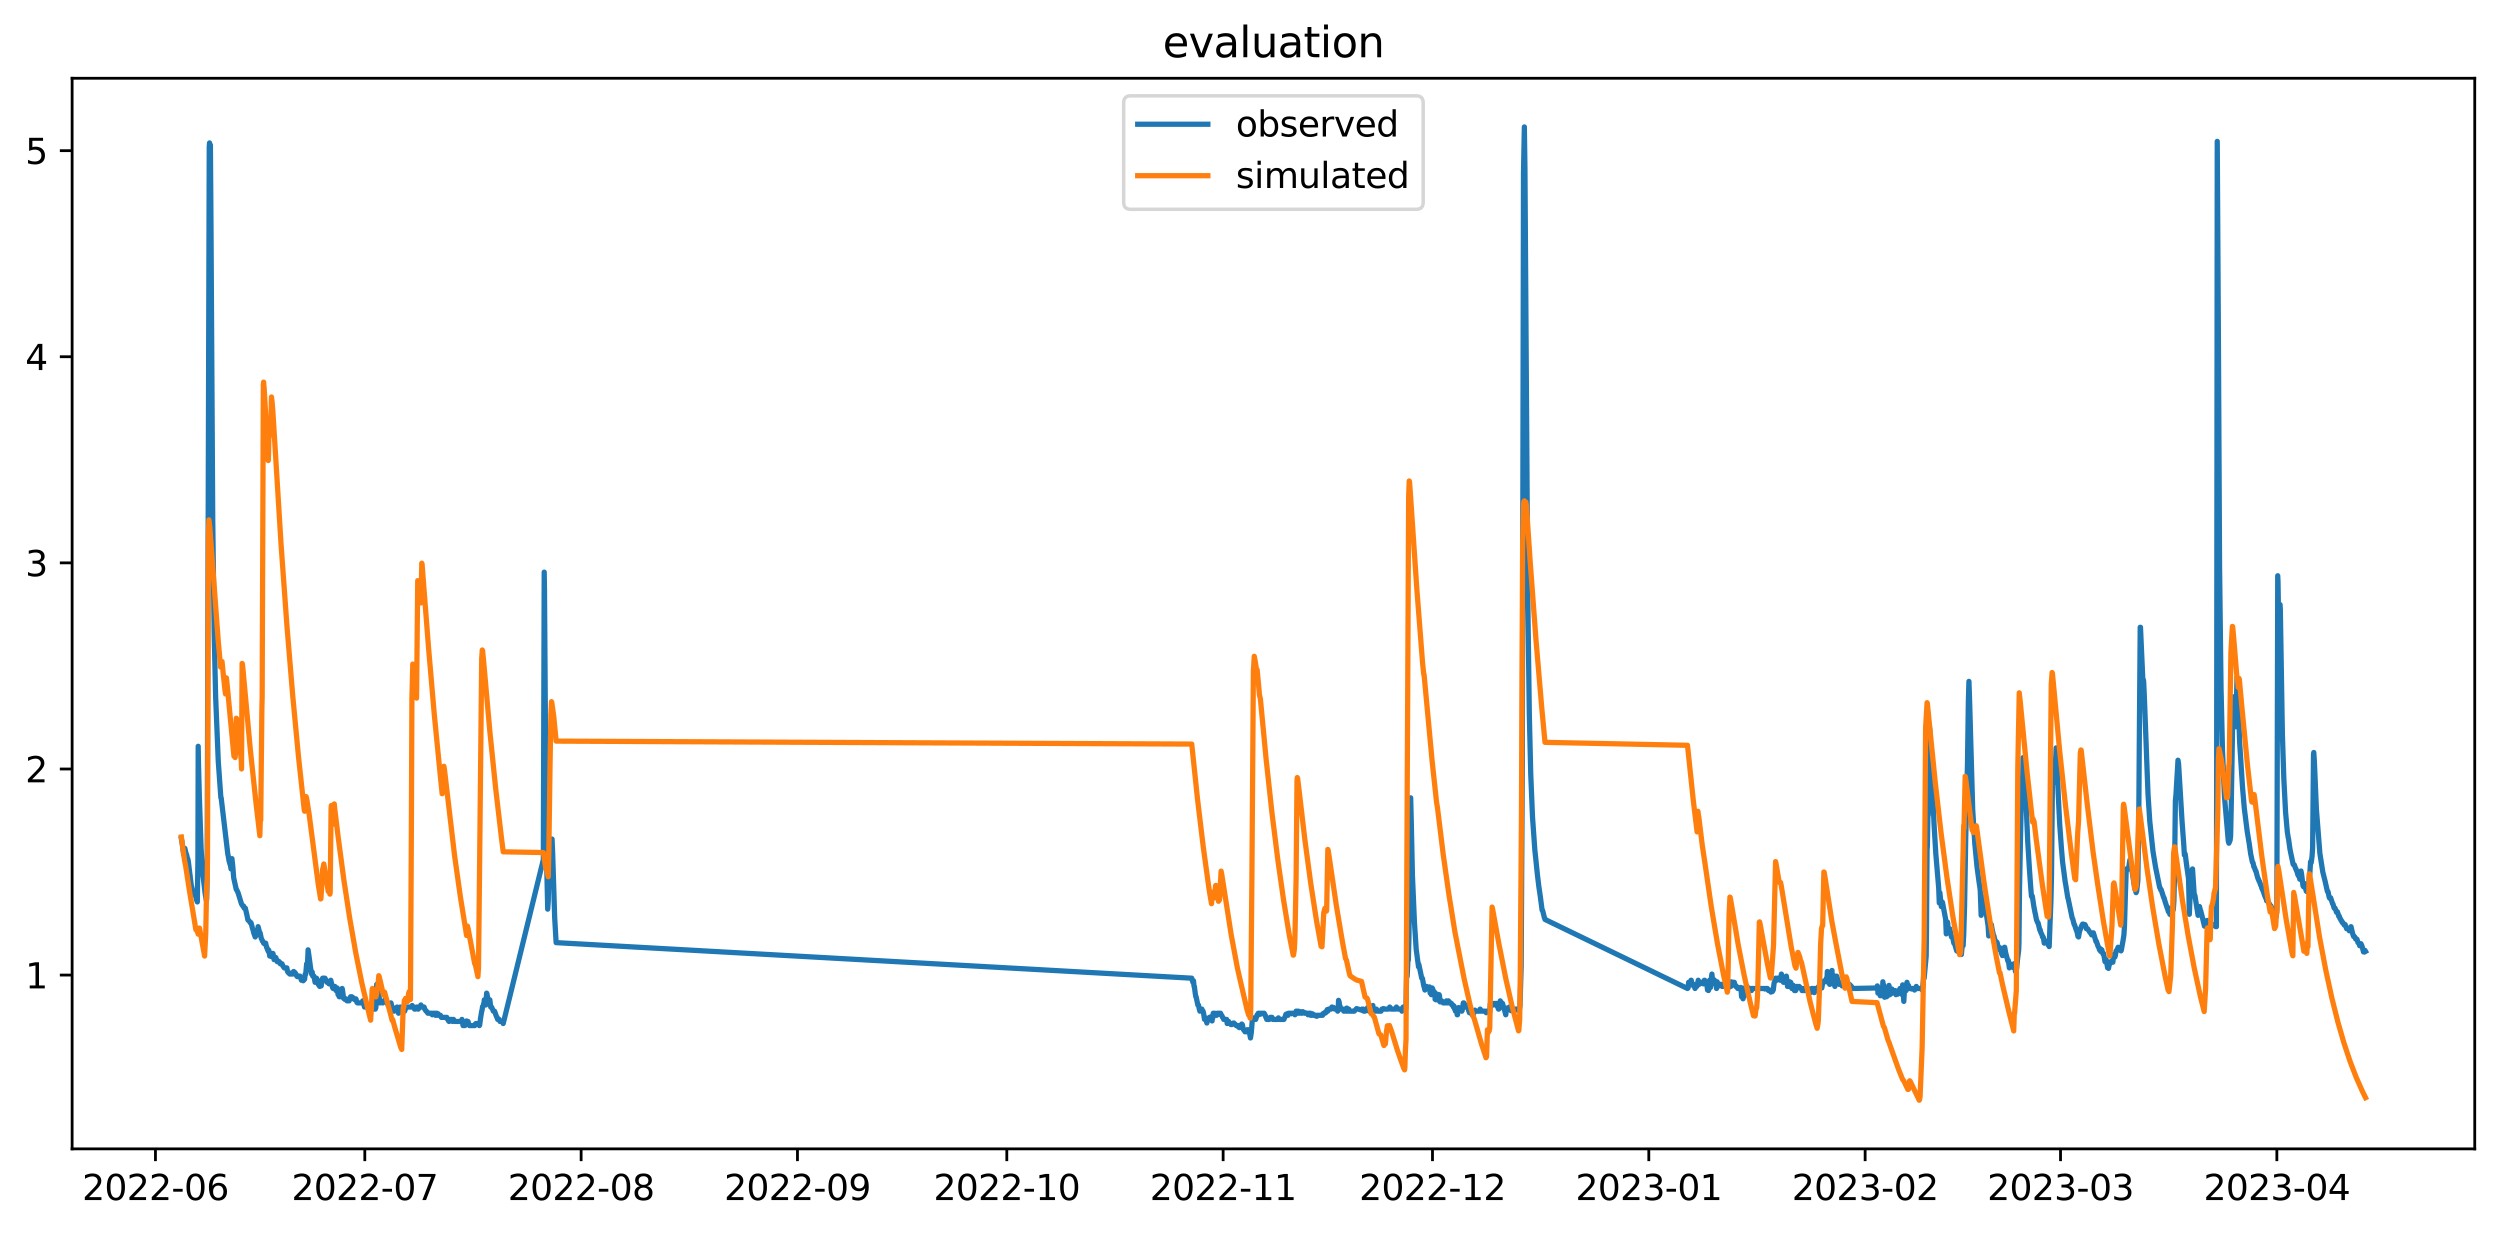 <?xml version="1.0" encoding="utf-8" standalone="no"?>
<!DOCTYPE svg PUBLIC "-//W3C//DTD SVG 1.1//EN"
  "http://www.w3.org/Graphics/SVG/1.1/DTD/svg11.dtd">
<svg xmlns:xlink="http://www.w3.org/1999/xlink" width="712.773pt" height="351.436pt" viewBox="0 0 712.773 351.436" xmlns="http://www.w3.org/2000/svg" version="1.1">
 <defs>
  <style type="text/css">*{stroke-linejoin: round; stroke-linecap: butt}</style>
 </defs>
 <g id="figure_1">
  <g id="patch_1">
   <path d="M 0 351.436 
L 712.773 351.436 
L 712.773 0 
L 0 0 
z
" style="fill: #ffffff"/>
  </g>
  <g id="axes_1">
   <g id="patch_2">
    <path d="M 20.562 327.558 
L 705.572 327.558 
L 705.572 22.318 
L 20.562 22.318 
z
" style="fill: #ffffff"/>
   </g>
   <g id="matplotlib.axis_1">
    <g id="xtick_1">
     <g id="line2d_1">
      <defs>
       <path id="me22ca1d298" d="M 0 0 
L 0 3.5 
" style="stroke: #000000; stroke-width: 0.8"/>
      </defs>
      <g>
       <use xlink:href="#me22ca1d298" x="44.321" y="327.558" style="stroke: #000000; stroke-width: 0.8"/>
      </g>
     </g>
     <g id="text_1">
      <!-- 2022-06 -->
      <g transform="translate(23.43 342.157) scale(0.1 -0.1)">
       <defs>
        <path id="DejaVuSans-32" d="M 1228 531 
L 3431 531 
L 3431 0 
L 469 0 
L 469 531 
Q 828 903 1448 1529 
Q 2069 2156 2228 2338 
Q 2531 2678 2651 2914 
Q 2772 3150 2772 3378 
Q 2772 3750 2511 3984 
Q 2250 4219 1831 4219 
Q 1534 4219 1204 4116 
Q 875 4013 500 3803 
L 500 4441 
Q 881 4594 1212 4672 
Q 1544 4750 1819 4750 
Q 2544 4750 2975 4387 
Q 3406 4025 3406 3419 
Q 3406 3131 3298 2873 
Q 3191 2616 2906 2266 
Q 2828 2175 2409 1742 
Q 1991 1309 1228 531 
z
" transform="scale(0.016)"/>
        <path id="DejaVuSans-30" d="M 2034 4250 
Q 1547 4250 1301 3770 
Q 1056 3291 1056 2328 
Q 1056 1369 1301 889 
Q 1547 409 2034 409 
Q 2525 409 2770 889 
Q 3016 1369 3016 2328 
Q 3016 3291 2770 3770 
Q 2525 4250 2034 4250 
z
M 2034 4750 
Q 2819 4750 3233 4129 
Q 3647 3509 3647 2328 
Q 3647 1150 3233 529 
Q 2819 -91 2034 -91 
Q 1250 -91 836 529 
Q 422 1150 422 2328 
Q 422 3509 836 4129 
Q 1250 4750 2034 4750 
z
" transform="scale(0.016)"/>
        <path id="DejaVuSans-2d" d="M 313 2009 
L 1997 2009 
L 1997 1497 
L 313 1497 
L 313 2009 
z
" transform="scale(0.016)"/>
        <path id="DejaVuSans-36" d="M 2113 2584 
Q 1688 2584 1439 2293 
Q 1191 2003 1191 1497 
Q 1191 994 1439 701 
Q 1688 409 2113 409 
Q 2538 409 2786 701 
Q 3034 994 3034 1497 
Q 3034 2003 2786 2293 
Q 2538 2584 2113 2584 
z
M 3366 4563 
L 3366 3988 
Q 3128 4100 2886 4159 
Q 2644 4219 2406 4219 
Q 1781 4219 1451 3797 
Q 1122 3375 1075 2522 
Q 1259 2794 1537 2939 
Q 1816 3084 2150 3084 
Q 2853 3084 3261 2657 
Q 3669 2231 3669 1497 
Q 3669 778 3244 343 
Q 2819 -91 2113 -91 
Q 1303 -91 875 529 
Q 447 1150 447 2328 
Q 447 3434 972 4092 
Q 1497 4750 2381 4750 
Q 2619 4750 2861 4703 
Q 3103 4656 3366 4563 
z
" transform="scale(0.016)"/>
       </defs>
       <use xlink:href="#DejaVuSans-32"/>
       <use xlink:href="#DejaVuSans-30" x="63.623"/>
       <use xlink:href="#DejaVuSans-32" x="127.246"/>
       <use xlink:href="#DejaVuSans-32" x="190.869"/>
       <use xlink:href="#DejaVuSans-2d" x="254.492"/>
       <use xlink:href="#DejaVuSans-30" x="290.576"/>
       <use xlink:href="#DejaVuSans-36" x="354.199"/>
      </g>
     </g>
    </g>
    <g id="xtick_2">
     <g id="line2d_2">
      <g>
       <use xlink:href="#me22ca1d298" x="104.009" y="327.558" style="stroke: #000000; stroke-width: 0.8"/>
      </g>
     </g>
     <g id="text_2">
      <!-- 2022-07 -->
      <g transform="translate(83.117 342.157) scale(0.1 -0.1)">
       <defs>
        <path id="DejaVuSans-37" d="M 525 4666 
L 3525 4666 
L 3525 4397 
L 1831 0 
L 1172 0 
L 2766 4134 
L 525 4134 
L 525 4666 
z
" transform="scale(0.016)"/>
       </defs>
       <use xlink:href="#DejaVuSans-32"/>
       <use xlink:href="#DejaVuSans-30" x="63.623"/>
       <use xlink:href="#DejaVuSans-32" x="127.246"/>
       <use xlink:href="#DejaVuSans-32" x="190.869"/>
       <use xlink:href="#DejaVuSans-2d" x="254.492"/>
       <use xlink:href="#DejaVuSans-30" x="290.576"/>
       <use xlink:href="#DejaVuSans-37" x="354.199"/>
      </g>
     </g>
    </g>
    <g id="xtick_3">
     <g id="line2d_3">
      <g>
       <use xlink:href="#me22ca1d298" x="165.685" y="327.558" style="stroke: #000000; stroke-width: 0.8"/>
      </g>
     </g>
     <g id="text_3">
      <!-- 2022-08 -->
      <g transform="translate(144.794 342.157) scale(0.1 -0.1)">
       <defs>
        <path id="DejaVuSans-38" d="M 2034 2216 
Q 1584 2216 1326 1975 
Q 1069 1734 1069 1313 
Q 1069 891 1326 650 
Q 1584 409 2034 409 
Q 2484 409 2743 651 
Q 3003 894 3003 1313 
Q 3003 1734 2745 1975 
Q 2488 2216 2034 2216 
z
M 1403 2484 
Q 997 2584 770 2862 
Q 544 3141 544 3541 
Q 544 4100 942 4425 
Q 1341 4750 2034 4750 
Q 2731 4750 3128 4425 
Q 3525 4100 3525 3541 
Q 3525 3141 3298 2862 
Q 3072 2584 2669 2484 
Q 3125 2378 3379 2068 
Q 3634 1759 3634 1313 
Q 3634 634 3220 271 
Q 2806 -91 2034 -91 
Q 1263 -91 848 271 
Q 434 634 434 1313 
Q 434 1759 690 2068 
Q 947 2378 1403 2484 
z
M 1172 3481 
Q 1172 3119 1398 2916 
Q 1625 2713 2034 2713 
Q 2441 2713 2670 2916 
Q 2900 3119 2900 3481 
Q 2900 3844 2670 4047 
Q 2441 4250 2034 4250 
Q 1625 4250 1398 4047 
Q 1172 3844 1172 3481 
z
" transform="scale(0.016)"/>
       </defs>
       <use xlink:href="#DejaVuSans-32"/>
       <use xlink:href="#DejaVuSans-30" x="63.623"/>
       <use xlink:href="#DejaVuSans-32" x="127.246"/>
       <use xlink:href="#DejaVuSans-32" x="190.869"/>
       <use xlink:href="#DejaVuSans-2d" x="254.492"/>
       <use xlink:href="#DejaVuSans-30" x="290.576"/>
       <use xlink:href="#DejaVuSans-38" x="354.199"/>
      </g>
     </g>
    </g>
    <g id="xtick_4">
     <g id="line2d_4">
      <g>
       <use xlink:href="#me22ca1d298" x="227.362" y="327.558" style="stroke: #000000; stroke-width: 0.8"/>
      </g>
     </g>
     <g id="text_4">
      <!-- 2022-09 -->
      <g transform="translate(206.471 342.157) scale(0.1 -0.1)">
       <defs>
        <path id="DejaVuSans-39" d="M 703 97 
L 703 672 
Q 941 559 1184 500 
Q 1428 441 1663 441 
Q 2288 441 2617 861 
Q 2947 1281 2994 2138 
Q 2813 1869 2534 1725 
Q 2256 1581 1919 1581 
Q 1219 1581 811 2004 
Q 403 2428 403 3163 
Q 403 3881 828 4315 
Q 1253 4750 1959 4750 
Q 2769 4750 3195 4129 
Q 3622 3509 3622 2328 
Q 3622 1225 3098 567 
Q 2575 -91 1691 -91 
Q 1453 -91 1209 -44 
Q 966 3 703 97 
z
M 1959 2075 
Q 2384 2075 2632 2365 
Q 2881 2656 2881 3163 
Q 2881 3666 2632 3958 
Q 2384 4250 1959 4250 
Q 1534 4250 1286 3958 
Q 1038 3666 1038 3163 
Q 1038 2656 1286 2365 
Q 1534 2075 1959 2075 
z
" transform="scale(0.016)"/>
       </defs>
       <use xlink:href="#DejaVuSans-32"/>
       <use xlink:href="#DejaVuSans-30" x="63.623"/>
       <use xlink:href="#DejaVuSans-32" x="127.246"/>
       <use xlink:href="#DejaVuSans-32" x="190.869"/>
       <use xlink:href="#DejaVuSans-2d" x="254.492"/>
       <use xlink:href="#DejaVuSans-30" x="290.576"/>
       <use xlink:href="#DejaVuSans-39" x="354.199"/>
      </g>
     </g>
    </g>
    <g id="xtick_5">
     <g id="line2d_5">
      <g>
       <use xlink:href="#me22ca1d298" x="287.049" y="327.558" style="stroke: #000000; stroke-width: 0.8"/>
      </g>
     </g>
     <g id="text_5">
      <!-- 2022-10 -->
      <g transform="translate(266.158 342.157) scale(0.1 -0.1)">
       <defs>
        <path id="DejaVuSans-31" d="M 794 531 
L 1825 531 
L 1825 4091 
L 703 3866 
L 703 4441 
L 1819 4666 
L 2450 4666 
L 2450 531 
L 3481 531 
L 3481 0 
L 794 0 
L 794 531 
z
" transform="scale(0.016)"/>
       </defs>
       <use xlink:href="#DejaVuSans-32"/>
       <use xlink:href="#DejaVuSans-30" x="63.623"/>
       <use xlink:href="#DejaVuSans-32" x="127.246"/>
       <use xlink:href="#DejaVuSans-32" x="190.869"/>
       <use xlink:href="#DejaVuSans-2d" x="254.492"/>
       <use xlink:href="#DejaVuSans-31" x="290.576"/>
       <use xlink:href="#DejaVuSans-30" x="354.199"/>
      </g>
     </g>
    </g>
    <g id="xtick_6">
     <g id="line2d_6">
      <g>
       <use xlink:href="#me22ca1d298" x="348.726" y="327.558" style="stroke: #000000; stroke-width: 0.8"/>
      </g>
     </g>
     <g id="text_6">
      <!-- 2022-11 -->
      <g transform="translate(327.835 342.157) scale(0.1 -0.1)">
       <use xlink:href="#DejaVuSans-32"/>
       <use xlink:href="#DejaVuSans-30" x="63.623"/>
       <use xlink:href="#DejaVuSans-32" x="127.246"/>
       <use xlink:href="#DejaVuSans-32" x="190.869"/>
       <use xlink:href="#DejaVuSans-2d" x="254.492"/>
       <use xlink:href="#DejaVuSans-31" x="290.576"/>
       <use xlink:href="#DejaVuSans-31" x="354.199"/>
      </g>
     </g>
    </g>
    <g id="xtick_7">
     <g id="line2d_7">
      <g>
       <use xlink:href="#me22ca1d298" x="408.413" y="327.558" style="stroke: #000000; stroke-width: 0.8"/>
      </g>
     </g>
     <g id="text_7">
      <!-- 2022-12 -->
      <g transform="translate(387.522 342.157) scale(0.1 -0.1)">
       <use xlink:href="#DejaVuSans-32"/>
       <use xlink:href="#DejaVuSans-30" x="63.623"/>
       <use xlink:href="#DejaVuSans-32" x="127.246"/>
       <use xlink:href="#DejaVuSans-32" x="190.869"/>
       <use xlink:href="#DejaVuSans-2d" x="254.492"/>
       <use xlink:href="#DejaVuSans-31" x="290.576"/>
       <use xlink:href="#DejaVuSans-32" x="354.199"/>
      </g>
     </g>
    </g>
    <g id="xtick_8">
     <g id="line2d_8">
      <g>
       <use xlink:href="#me22ca1d298" x="470.09" y="327.558" style="stroke: #000000; stroke-width: 0.8"/>
      </g>
     </g>
     <g id="text_8">
      <!-- 2023-01 -->
      <g transform="translate(449.199 342.157) scale(0.1 -0.1)">
       <defs>
        <path id="DejaVuSans-33" d="M 2597 2516 
Q 3050 2419 3304 2112 
Q 3559 1806 3559 1356 
Q 3559 666 3084 287 
Q 2609 -91 1734 -91 
Q 1441 -91 1130 -33 
Q 819 25 488 141 
L 488 750 
Q 750 597 1062 519 
Q 1375 441 1716 441 
Q 2309 441 2620 675 
Q 2931 909 2931 1356 
Q 2931 1769 2642 2001 
Q 2353 2234 1838 2234 
L 1294 2234 
L 1294 2753 
L 1863 2753 
Q 2328 2753 2575 2939 
Q 2822 3125 2822 3475 
Q 2822 3834 2567 4026 
Q 2313 4219 1838 4219 
Q 1578 4219 1281 4162 
Q 984 4106 628 3988 
L 628 4550 
Q 988 4650 1302 4700 
Q 1616 4750 1894 4750 
Q 2613 4750 3031 4423 
Q 3450 4097 3450 3541 
Q 3450 3153 3228 2886 
Q 3006 2619 2597 2516 
z
" transform="scale(0.016)"/>
       </defs>
       <use xlink:href="#DejaVuSans-32"/>
       <use xlink:href="#DejaVuSans-30" x="63.623"/>
       <use xlink:href="#DejaVuSans-32" x="127.246"/>
       <use xlink:href="#DejaVuSans-33" x="190.869"/>
       <use xlink:href="#DejaVuSans-2d" x="254.492"/>
       <use xlink:href="#DejaVuSans-30" x="290.576"/>
       <use xlink:href="#DejaVuSans-31" x="354.199"/>
      </g>
     </g>
    </g>
    <g id="xtick_9">
     <g id="line2d_9">
      <g>
       <use xlink:href="#me22ca1d298" x="531.767" y="327.558" style="stroke: #000000; stroke-width: 0.8"/>
      </g>
     </g>
     <g id="text_9">
      <!-- 2023-02 -->
      <g transform="translate(510.875 342.157) scale(0.1 -0.1)">
       <use xlink:href="#DejaVuSans-32"/>
       <use xlink:href="#DejaVuSans-30" x="63.623"/>
       <use xlink:href="#DejaVuSans-32" x="127.246"/>
       <use xlink:href="#DejaVuSans-33" x="190.869"/>
       <use xlink:href="#DejaVuSans-2d" x="254.492"/>
       <use xlink:href="#DejaVuSans-30" x="290.576"/>
       <use xlink:href="#DejaVuSans-32" x="354.199"/>
      </g>
     </g>
    </g>
    <g id="xtick_10">
     <g id="line2d_10">
      <g>
       <use xlink:href="#me22ca1d298" x="587.475" y="327.558" style="stroke: #000000; stroke-width: 0.8"/>
      </g>
     </g>
     <g id="text_10">
      <!-- 2023-03 -->
      <g transform="translate(566.583 342.157) scale(0.1 -0.1)">
       <use xlink:href="#DejaVuSans-32"/>
       <use xlink:href="#DejaVuSans-30" x="63.623"/>
       <use xlink:href="#DejaVuSans-32" x="127.246"/>
       <use xlink:href="#DejaVuSans-33" x="190.869"/>
       <use xlink:href="#DejaVuSans-2d" x="254.492"/>
       <use xlink:href="#DejaVuSans-30" x="290.576"/>
       <use xlink:href="#DejaVuSans-33" x="354.199"/>
      </g>
     </g>
    </g>
    <g id="xtick_11">
     <g id="line2d_11">
      <g>
       <use xlink:href="#me22ca1d298" x="649.152" y="327.558" style="stroke: #000000; stroke-width: 0.8"/>
      </g>
     </g>
     <g id="text_11">
      <!-- 2023-04 -->
      <g transform="translate(628.26 342.157) scale(0.1 -0.1)">
       <defs>
        <path id="DejaVuSans-34" d="M 2419 4116 
L 825 1625 
L 2419 1625 
L 2419 4116 
z
M 2253 4666 
L 3047 4666 
L 3047 1625 
L 3713 1625 
L 3713 1100 
L 3047 1100 
L 3047 0 
L 2419 0 
L 2419 1100 
L 313 1100 
L 313 1709 
L 2253 4666 
z
" transform="scale(0.016)"/>
       </defs>
       <use xlink:href="#DejaVuSans-32"/>
       <use xlink:href="#DejaVuSans-30" x="63.623"/>
       <use xlink:href="#DejaVuSans-32" x="127.246"/>
       <use xlink:href="#DejaVuSans-33" x="190.869"/>
       <use xlink:href="#DejaVuSans-2d" x="254.492"/>
       <use xlink:href="#DejaVuSans-30" x="290.576"/>
       <use xlink:href="#DejaVuSans-34" x="354.199"/>
      </g>
     </g>
    </g>
   </g>
   <g id="matplotlib.axis_2">
    <g id="ytick_1">
     <g id="line2d_12">
      <defs>
       <path id="m6c5b05f5bc" d="M 0 0 
L -3.5 0 
" style="stroke: #000000; stroke-width: 0.8"/>
      </defs>
      <g>
       <use xlink:href="#m6c5b05f5bc" x="20.562" y="278.008" style="stroke: #000000; stroke-width: 0.8"/>
      </g>
     </g>
     <g id="text_12">
      <!-- 1 -->
      <g transform="translate(7.2 281.808) scale(0.1 -0.1)">
       <use xlink:href="#DejaVuSans-31"/>
      </g>
     </g>
    </g>
    <g id="ytick_2">
     <g id="line2d_13">
      <g>
       <use xlink:href="#m6c5b05f5bc" x="20.562" y="219.244" style="stroke: #000000; stroke-width: 0.8"/>
      </g>
     </g>
     <g id="text_13">
      <!-- 2 -->
      <g transform="translate(7.2 223.043) scale(0.1 -0.1)">
       <use xlink:href="#DejaVuSans-32"/>
      </g>
     </g>
    </g>
    <g id="ytick_3">
     <g id="line2d_14">
      <g>
       <use xlink:href="#m6c5b05f5bc" x="20.562" y="160.479" style="stroke: #000000; stroke-width: 0.8"/>
      </g>
     </g>
     <g id="text_14">
      <!-- 3 -->
      <g transform="translate(7.2 164.279) scale(0.1 -0.1)">
       <use xlink:href="#DejaVuSans-33"/>
      </g>
     </g>
    </g>
    <g id="ytick_4">
     <g id="line2d_15">
      <g>
       <use xlink:href="#m6c5b05f5bc" x="20.562" y="101.715" style="stroke: #000000; stroke-width: 0.8"/>
      </g>
     </g>
     <g id="text_15">
      <!-- 4 -->
      <g transform="translate(7.2 105.514) scale(0.1 -0.1)">
       <use xlink:href="#DejaVuSans-34"/>
      </g>
     </g>
    </g>
    <g id="ytick_5">
     <g id="line2d_16">
      <g>
       <use xlink:href="#m6c5b05f5bc" x="20.562" y="42.951" style="stroke: #000000; stroke-width: 0.8"/>
      </g>
     </g>
     <g id="text_16">
      <!-- 5 -->
      <g transform="translate(7.2 46.75) scale(0.1 -0.1)">
       <defs>
        <path id="DejaVuSans-35" d="M 691 4666 
L 3169 4666 
L 3169 4134 
L 1269 4134 
L 1269 2991 
Q 1406 3038 1543 3061 
Q 1681 3084 1819 3084 
Q 2600 3084 3056 2656 
Q 3513 2228 3513 1497 
Q 3513 744 3044 326 
Q 2575 -91 1722 -91 
Q 1428 -91 1123 -41 
Q 819 9 494 109 
L 494 744 
Q 775 591 1075 516 
Q 1375 441 1709 441 
Q 2250 441 2565 725 
Q 2881 1009 2881 1497 
Q 2881 1984 2565 2268 
Q 2250 2553 1709 2553 
Q 1456 2553 1204 2497 
Q 953 2441 691 2322 
L 691 4666 
z
" transform="scale(0.016)"/>
       </defs>
       <use xlink:href="#DejaVuSans-35"/>
      </g>
     </g>
    </g>
   </g>
   <g id="line2d_17">
    <path d="M 51.699 239.077 
L 51.865 239.958 
L 52.363 243.631 
L 52.445 243.19 
L 52.611 241.868 
L 52.694 241.868 
L 53.109 243.631 
L 53.191 243.631 
L 53.44 244.806 
L 53.523 244.806 
L 53.689 245.541 
L 54.518 252.299 
L 54.684 253.033 
L 54.932 254.062 
L 55.015 254.209 
L 55.181 254.796 
L 55.347 254.796 
L 55.761 255.384 
L 56.01 256.559 
L 56.093 256.559 
L 56.259 257.147 
L 56.425 245.247 
L 56.507 212.78 
L 56.59 217.628 
L 56.839 227.177 
L 57.336 241.868 
L 57.751 248.773 
L 58 250.683 
L 58.497 254.796 
L 58.829 256.706 
L 58.912 256.559 
L 58.994 253.327 
L 59.077 244.513 
L 59.658 41.775 
L 59.741 40.747 
L 59.823 43.979 
L 59.989 41.335 
L 60.155 64.106 
L 60.652 148.139 
L 61.067 180.753 
L 61.481 198.676 
L 62.227 217.04 
L 62.974 227.471 
L 63.056 227.471 
L 64.963 243.631 
L 65.046 243.925 
L 65.295 245.394 
L 65.626 246.569 
L 65.709 246.716 
L 65.875 247.745 
L 65.958 247.304 
L 66.124 244.806 
L 66.372 247.01 
L 66.621 250.242 
L 67.367 253.621 
L 67.45 253.621 
L 67.865 254.503 
L 68.859 257.735 
L 69.357 258.469 
L 69.44 258.322 
L 69.605 258.91 
L 69.937 258.91 
L 70.352 260.673 
L 70.683 262.289 
L 70.849 262.436 
L 70.932 262.436 
L 71.429 263.17 
L 71.512 263.023 
L 71.595 263.17 
L 72.01 264.786 
L 72.092 264.933 
L 72.341 265.962 
L 72.756 267.137 
L 73.17 265.962 
L 73.336 266.549 
L 73.419 266.255 
L 73.585 264.199 
L 73.999 265.815 
L 74.165 265.962 
L 74.497 267.578 
L 74.662 267.871 
L 74.828 268.312 
L 74.911 268.312 
L 75.16 268.9 
L 75.243 268.9 
L 75.325 269.047 
L 75.491 268.9 
L 75.574 269.047 
L 75.74 268.9 
L 75.989 270.075 
L 76.072 270.075 
L 76.237 270.663 
L 76.32 270.81 
L 76.486 271.25 
L 76.569 270.81 
L 76.652 270.957 
L 76.901 272.573 
L 76.983 272.426 
L 77.232 272.426 
L 77.315 272.72 
L 77.647 271.838 
L 77.812 271.838 
L 77.895 272.132 
L 78.144 273.601 
L 78.227 273.454 
L 78.393 273.013 
L 78.641 273.013 
L 79.056 274.189 
L 79.139 274.189 
L 79.222 274.042 
L 79.305 274.189 
L 79.388 274.042 
L 79.553 274.189 
L 79.636 274.189 
L 79.885 274.776 
L 80.382 274.776 
L 80.465 274.923 
L 80.631 275.364 
L 81.046 275.952 
L 81.792 275.952 
L 81.957 276.98 
L 82.289 277.421 
L 82.372 277.274 
L 82.621 277.714 
L 82.703 277.568 
L 82.869 277.714 
L 83.45 277.714 
L 83.698 276.98 
L 83.864 277.127 
L 83.947 277.127 
L 84.113 277.421 
L 84.196 277.421 
L 84.361 277.714 
L 84.444 277.861 
L 84.61 278.302 
L 84.693 278.302 
L 84.776 278.449 
L 84.942 278.302 
L 85.356 278.302 
L 85.439 278.449 
L 85.522 278.302 
L 85.937 279.477 
L 86.351 279.477 
L 86.434 279.624 
L 86.517 279.331 
L 86.6 279.477 
L 86.766 278.89 
L 86.848 279.184 
L 87.014 277.714 
L 87.097 277.861 
L 87.18 277.568 
L 87.429 274.776 
L 87.512 274.776 
L 87.595 274.923 
L 87.677 274.629 
L 87.843 270.81 
L 88.175 273.16 
L 88.506 275.658 
L 88.838 277.714 
L 89.004 277.127 
L 89.17 278.302 
L 89.501 278.302 
L 89.833 280.065 
L 89.916 280.065 
L 90.247 278.89 
L 90.496 279.477 
L 90.745 280.653 
L 91.159 281.24 
L 91.408 280.8 
L 91.491 280.359 
L 91.574 281.093 
L 91.822 279.331 
L 91.988 278.89 
L 92.651 278.89 
L 92.734 279.037 
L 92.9 279.477 
L 92.983 279.477 
L 93.066 279.624 
L 93.232 280.065 
L 93.563 280.065 
L 93.646 280.359 
L 93.729 280.212 
L 93.812 280.506 
L 93.978 280.065 
L 94.309 279.477 
L 94.807 281.534 
L 94.973 281.828 
L 95.138 281.828 
L 95.304 281.387 
L 95.47 281.24 
L 95.802 282.416 
L 96.133 281.681 
L 96.382 283.591 
L 96.548 283.591 
L 96.713 284.179 
L 97.045 284.179 
L 97.377 283.15 
L 97.542 281.828 
L 97.625 282.122 
L 97.957 284.619 
L 98.123 284.766 
L 98.206 284.766 
L 98.288 284.913 
L 98.454 284.766 
L 98.62 284.766 
L 98.786 285.207 
L 98.952 285.354 
L 99.366 285.354 
L 99.449 285.207 
L 99.532 285.354 
L 99.946 284.179 
L 100.278 284.179 
L 100.444 284.619 
L 100.527 284.325 
L 100.693 284.766 
L 101.107 284.766 
L 101.19 285.06 
L 101.439 284.766 
L 101.522 284.913 
L 101.77 285.795 
L 101.936 285.942 
L 103.262 285.942 
L 103.428 285.354 
L 103.511 285.501 
L 103.926 287.117 
L 104.009 286.823 
L 104.091 287.117 
L 104.34 286.529 
L 104.589 287.117 
L 104.672 286.676 
L 104.755 286.823 
L 105.003 287.117 
L 105.666 287.117 
L 105.832 286.529 
L 106.081 287.117 
L 106.247 287.704 
L 106.827 287.704 
L 106.91 287.558 
L 106.993 287.704 
L 107.159 287.264 
L 107.407 280.653 
L 107.49 281.093 
L 107.573 283.15 
L 107.656 282.563 
L 107.739 282.563 
L 107.905 284.032 
L 107.988 283.591 
L 108.071 283.738 
L 108.236 285.942 
L 108.319 285.942 
L 108.402 285.648 
L 108.485 285.795 
L 108.651 285.501 
L 108.734 285.501 
L 109.065 285.942 
L 109.148 285.942 
L 109.397 285.354 
L 109.48 285.501 
L 109.563 285.501 
L 109.729 285.207 
L 109.894 284.766 
L 109.977 284.766 
L 110.392 285.942 
L 110.475 286.088 
L 110.64 286.529 
L 111.221 286.529 
L 111.304 286.382 
L 111.469 285.942 
L 111.718 286.97 
L 111.884 287.117 
L 112.05 287.704 
L 112.133 287.704 
L 112.215 287.851 
L 112.381 288.292 
L 112.796 287.704 
L 113.044 287.704 
L 113.21 287.117 
L 113.293 287.264 
L 113.625 288.88 
L 113.873 288.292 
L 113.956 288.586 
L 114.122 287.117 
L 114.454 288.292 
L 114.868 288.292 
L 114.951 288.145 
L 115.117 288.292 
L 115.366 288.292 
L 115.78 287.117 
L 117.355 287.117 
L 117.521 286.676 
L 117.687 287.117 
L 117.936 287.117 
L 118.018 287.264 
L 118.184 287.704 
L 118.267 287.558 
L 118.433 287.704 
L 118.765 287.117 
L 118.93 287.264 
L 119.013 287.117 
L 119.179 287.704 
L 119.262 287.704 
L 120.008 286.529 
L 120.257 287.117 
L 120.92 287.117 
L 121.086 287.704 
L 121.5 288.292 
L 121.583 288.292 
L 121.998 288.88 
L 122.08 288.733 
L 122.246 288.88 
L 123.075 288.88 
L 123.241 289.32 
L 123.407 288.88 
L 123.573 288.88 
L 123.656 289.174 
L 123.821 288.88 
L 123.987 288.88 
L 124.153 289.467 
L 124.236 289.467 
L 124.319 288.88 
L 124.402 289.467 
L 124.567 288.88 
L 124.733 289.467 
L 124.899 289.027 
L 125.065 289.467 
L 125.562 289.467 
L 125.645 289.614 
L 125.811 290.055 
L 126.971 290.055 
L 127.137 290.202 
L 127.303 290.055 
L 127.386 290.055 
L 127.635 290.643 
L 127.718 290.643 
L 127.883 291.083 
L 128.049 291.23 
L 128.464 290.643 
L 128.547 290.79 
L 128.629 290.643 
L 128.712 290.936 
L 128.795 290.643 
L 128.878 290.79 
L 129.044 291.23 
L 129.21 290.643 
L 129.293 290.643 
L 129.707 291.23 
L 131.448 291.23 
L 131.697 290.643 
L 132.028 292.406 
L 132.526 292.406 
L 132.94 291.23 
L 133.023 291.083 
L 133.189 291.23 
L 133.438 291.23 
L 133.603 291.818 
L 133.852 292.406 
L 135.344 292.406 
L 135.51 291.965 
L 135.676 291.818 
L 136.256 291.818 
L 136.339 291.965 
L 136.505 291.818 
L 136.588 291.818 
L 136.671 292.406 
L 136.754 292.259 
L 137.002 290.349 
L 137.334 288.292 
L 137.417 288.145 
L 137.583 286.97 
L 137.665 286.97 
L 137.748 286.823 
L 137.914 286.088 
L 137.997 285.942 
L 138.08 285.06 
L 138.163 285.354 
L 138.246 285.354 
L 138.494 286.529 
L 138.743 283.15 
L 138.826 283.297 
L 139.075 284.766 
L 139.241 284.766 
L 139.406 286.088 
L 139.489 286.088 
L 139.655 285.06 
L 139.904 287.117 
L 140.152 287.117 
L 140.401 287.704 
L 140.484 287.851 
L 140.65 288.292 
L 140.981 288.292 
L 141.064 288.439 
L 141.313 289.174 
L 141.645 290.055 
L 141.727 290.055 
L 141.893 290.643 
L 142.308 290.643 
L 142.556 291.23 
L 143.385 291.23 
L 143.468 291.818 
L 154.908 245.1 
L 155.157 163.124 
L 155.24 168.119 
L 155.737 240.546 
L 156.152 259.204 
L 156.318 256.853 
L 156.401 251.564 
L 156.483 238.783 
L 156.566 239.077 
L 156.815 249.067 
L 157.064 245.982 
L 157.312 239.518 
L 157.395 239.224 
L 157.561 243.043 
L 158.141 261.554 
L 158.556 268.753 
L 339.773 278.89 
L 340.105 280.065 
L 340.27 279.624 
L 340.436 281.24 
L 340.519 281.24 
L 340.768 283.15 
L 340.933 284.179 
L 341.016 284.179 
L 341.514 286.529 
L 341.68 286.529 
L 341.762 286.823 
L 341.928 287.704 
L 342.094 288.292 
L 342.26 287.704 
L 342.343 288.145 
L 342.426 287.998 
L 342.591 287.704 
L 342.674 287.704 
L 342.84 288.292 
L 343.006 288.292 
L 343.172 289.027 
L 343.42 290.643 
L 343.503 290.643 
L 343.586 290.202 
L 343.669 290.643 
L 343.752 290.202 
L 344.084 291.671 
L 344.167 291.377 
L 344.332 290.936 
L 344.415 290.643 
L 344.581 290.79 
L 344.747 290.496 
L 344.83 290.055 
L 344.913 290.202 
L 345.161 289.908 
L 345.327 290.349 
L 345.576 291.083 
L 345.659 289.761 
L 345.742 290.349 
L 345.907 288.88 
L 346.156 288.88 
L 346.239 289.027 
L 346.322 288.88 
L 346.405 289.32 
L 346.488 289.174 
L 346.654 289.467 
L 346.902 289.467 
L 347.068 288.88 
L 347.151 289.027 
L 347.317 288.88 
L 347.483 288.88 
L 347.565 289.174 
L 347.731 288.88 
L 347.98 288.88 
L 348.229 289.467 
L 348.312 289.467 
L 348.56 290.055 
L 348.643 290.055 
L 348.892 290.643 
L 349.721 290.643 
L 349.887 291.818 
L 349.969 291.671 
L 350.135 291.23 
L 350.301 291.23 
L 350.55 291.818 
L 350.881 291.818 
L 350.964 292.112 
L 351.13 291.965 
L 351.213 292.112 
L 351.462 291.818 
L 351.545 291.818 
L 351.627 291.671 
L 351.71 291.818 
L 351.793 291.671 
L 352.042 291.965 
L 352.125 291.965 
L 352.456 292.406 
L 352.871 292.406 
L 353.12 292.846 
L 353.203 292.846 
L 353.285 292.406 
L 353.368 292.993 
L 353.534 292.406 
L 353.866 292.406 
L 354.032 291.965 
L 354.114 292.259 
L 354.197 292.112 
L 354.363 292.993 
L 354.529 293.581 
L 354.695 293.581 
L 354.943 294.169 
L 355.358 294.169 
L 355.607 293.581 
L 355.772 293.728 
L 355.855 293.581 
L 356.021 294.022 
L 356.104 294.022 
L 356.187 294.169 
L 356.518 295.931 
L 356.767 294.315 
L 357.016 291.083 
L 357.182 290.202 
L 357.265 290.202 
L 357.513 290.643 
L 357.679 290.349 
L 357.845 290.643 
L 358.011 290.643 
L 358.425 289.32 
L 358.591 289.467 
L 358.674 289.32 
L 358.757 288.88 
L 358.84 289.174 
L 359.005 288.88 
L 359.088 288.88 
L 359.337 289.174 
L 359.503 288.88 
L 359.752 288.88 
L 359.917 289.027 
L 360.083 288.88 
L 360.415 288.88 
L 360.746 289.467 
L 360.912 290.055 
L 360.995 290.055 
L 361.161 290.643 
L 361.907 290.643 
L 362.156 290.055 
L 362.653 290.055 
L 362.902 290.643 
L 364.311 290.643 
L 364.477 290.202 
L 364.643 290.643 
L 366.052 290.643 
L 366.301 290.055 
L 366.383 289.908 
L 366.632 289.174 
L 366.881 289.467 
L 366.964 289.027 
L 367.13 289.467 
L 367.212 289.467 
L 367.378 288.88 
L 368.124 288.88 
L 368.207 289.027 
L 368.373 288.88 
L 369.036 288.88 
L 369.202 289.32 
L 369.534 288.292 
L 369.865 288.292 
L 370.031 288.88 
L 370.197 288.292 
L 370.363 288.88 
L 370.445 288.88 
L 370.694 288.439 
L 371.026 288.88 
L 371.192 288.88 
L 371.357 288.439 
L 371.44 288.439 
L 371.606 288.733 
L 371.689 288.586 
L 371.938 288.88 
L 372.021 288.88 
L 372.103 288.733 
L 372.269 288.88 
L 372.85 288.88 
L 372.932 289.32 
L 373.015 288.88 
L 373.098 289.027 
L 373.264 288.88 
L 373.43 288.88 
L 373.513 289.027 
L 373.596 288.88 
L 373.679 289.467 
L 373.761 289.174 
L 373.927 289.467 
L 374.01 289.467 
L 374.176 289.027 
L 374.342 289.467 
L 374.508 289.467 
L 374.673 289.32 
L 374.839 289.467 
L 374.922 289.467 
L 375.005 289.614 
L 375.171 289.467 
L 375.254 289.467 
L 375.419 289.761 
L 375.585 289.467 
L 377.077 289.467 
L 377.16 289.027 
L 377.243 289.174 
L 377.409 288.88 
L 377.741 288.88 
L 377.824 288.586 
L 377.989 288.733 
L 378.404 287.851 
L 378.57 288.292 
L 378.818 287.704 
L 379.481 287.704 
L 379.73 287.117 
L 379.813 287.117 
L 379.979 287.558 
L 380.145 287.264 
L 380.228 287.264 
L 380.393 287.558 
L 380.559 287.704 
L 381.057 287.704 
L 381.222 287.411 
L 381.388 288.292 
L 381.554 286.97 
L 381.637 285.207 
L 381.72 285.942 
L 381.803 285.648 
L 381.968 287.558 
L 382.051 286.823 
L 382.217 287.704 
L 382.88 287.704 
L 382.963 287.851 
L 383.129 288.292 
L 383.295 288.292 
L 383.378 288.145 
L 383.461 287.704 
L 383.544 287.851 
L 383.875 288.292 
L 383.958 287.411 
L 384.041 287.558 
L 384.207 288.292 
L 384.373 288.292 
L 384.538 287.704 
L 384.621 288.096 
L 384.787 288.292 
L 386.113 288.292 
L 386.777 287.558 
L 388.186 287.998 
L 388.352 287.704 
L 388.435 287.704 
L 388.517 288.145 
L 388.6 287.998 
L 388.683 287.704 
L 388.849 288.292 
L 389.015 288.292 
L 389.098 287.851 
L 389.181 288.292 
L 389.761 287.704 
L 389.927 287.264 
L 390.093 287.704 
L 390.175 287.704 
L 390.341 288.292 
L 390.507 287.704 
L 390.673 288.292 
L 390.922 288.292 
L 391.419 286.676 
L 391.502 287.704 
L 391.916 288.292 
L 391.999 288.145 
L 392.165 287.704 
L 392.248 288.292 
L 392.414 287.704 
L 392.828 288.292 
L 393.74 288.292 
L 393.823 288.145 
L 393.989 287.704 
L 394.237 287.704 
L 394.403 287.558 
L 394.486 287.558 
L 394.652 287.704 
L 395.895 287.704 
L 396.227 287.117 
L 396.642 287.704 
L 397.885 287.704 
L 398.134 287.117 
L 398.3 287.558 
L 398.382 287.411 
L 398.631 287.704 
L 399.543 287.704 
L 399.709 288.292 
L 400.04 287.117 
L 400.289 287.117 
L 400.704 287.704 
L 400.786 287.704 
L 400.869 286.382 
L 401.035 277.861 
L 401.118 278.596 
L 401.201 278.302 
L 401.45 272.866 
L 401.533 273.748 
L 401.698 267.578 
L 401.864 253.033 
L 401.947 255.972 
L 402.196 227.471 
L 402.362 233.935 
L 402.693 249.508 
L 403.273 263.023 
L 403.771 270.663 
L 404.434 275.658 
L 404.517 274.923 
L 405.346 278.89 
L 405.512 278.89 
L 405.595 279.184 
L 405.843 280.653 
L 406.258 282.269 
L 406.507 281.24 
L 406.755 281.24 
L 407.17 281.828 
L 407.336 281.828 
L 407.418 281.534 
L 407.501 281.828 
L 407.584 281.387 
L 407.75 283.15 
L 407.916 283.003 
L 408.082 283.591 
L 408.164 283.444 
L 408.33 281.681 
L 408.496 281.975 
L 408.745 283.003 
L 408.828 282.709 
L 408.911 283.444 
L 408.993 282.856 
L 409.076 283.15 
L 409.159 284.913 
L 409.242 283.199 
L 409.408 285.06 
L 409.491 283.591 
L 409.574 283.885 
L 409.74 283.444 
L 409.822 284.472 
L 409.905 284.179 
L 410.154 285.207 
L 410.32 283.591 
L 410.403 283.885 
L 410.569 285.648 
L 410.651 285.648 
L 410.9 285.354 
L 411.066 285.354 
L 411.48 285.942 
L 412.227 285.942 
L 412.392 285.354 
L 412.558 285.942 
L 412.641 285.942 
L 412.724 285.795 
L 412.807 285.942 
L 412.973 285.354 
L 413.138 285.942 
L 413.304 285.942 
L 413.387 285.795 
L 413.636 286.088 
L 413.802 286.088 
L 413.967 286.529 
L 414.216 286.529 
L 414.299 286.676 
L 414.382 287.117 
L 414.465 286.97 
L 414.548 286.823 
L 414.714 287.704 
L 414.796 287.411 
L 414.962 288.292 
L 415.211 287.704 
L 415.294 287.998 
L 415.46 289.32 
L 415.542 289.32 
L 415.791 287.411 
L 415.874 287.264 
L 416.206 287.704 
L 416.537 287.704 
L 416.786 288.292 
L 416.869 288.145 
L 417.2 285.942 
L 417.366 285.942 
L 417.449 286.088 
L 417.615 286.676 
L 417.698 286.676 
L 417.864 287.117 
L 418.112 287.117 
L 418.195 286.676 
L 418.361 287.117 
L 418.444 287.117 
L 418.776 288.292 
L 418.858 288.292 
L 418.941 288.733 
L 419.024 288.439 
L 419.107 288.586 
L 419.19 288.439 
L 419.356 288.733 
L 419.853 289.467 
L 419.936 289.467 
L 420.102 288.88 
L 420.185 288.88 
L 420.351 288.292 
L 420.434 288.292 
L 420.516 287.998 
L 420.765 288.292 
L 421.926 288.292 
L 422.009 287.704 
L 422.174 288.292 
L 422.257 288.292 
L 422.423 288.145 
L 422.589 288.292 
L 423.501 288.292 
L 423.749 288.733 
L 423.915 288.292 
L 424.661 288.292 
L 424.744 288.439 
L 424.91 286.088 
L 425.076 286.529 
L 425.822 286.529 
L 425.905 286.088 
L 425.988 286.382 
L 426.236 286.088 
L 426.402 286.529 
L 426.568 286.529 
L 426.734 286.088 
L 426.983 287.117 
L 427.065 287.117 
L 427.231 287.704 
L 427.314 287.704 
L 427.729 285.354 
L 427.977 285.942 
L 428.06 285.795 
L 428.143 285.942 
L 428.309 286.529 
L 428.392 286.088 
L 428.806 287.704 
L 428.889 287.704 
L 429.304 289.32 
L 429.552 287.411 
L 429.718 287.704 
L 430.05 287.704 
L 430.298 287.117 
L 430.464 287.558 
L 430.796 288.145 
L 430.962 287.704 
L 431.956 287.704 
L 432.039 287.998 
L 432.205 287.704 
L 432.62 287.704 
L 432.703 287.998 
L 432.785 287.851 
L 432.868 287.998 
L 432.951 287.851 
L 433.117 287.998 
L 433.2 287.851 
L 433.366 286.676 
L 433.697 275.658 
L 434.029 217.922 
L 434.361 49.268 
L 434.609 36.193 
L 434.775 48.092 
L 435.107 98.042 
L 435.604 171.792 
L 436.019 203.524 
L 436.433 220.86 
L 436.93 232.907 
L 437.594 242.309 
L 437.842 244.659 
L 438.34 249.508 
L 438.754 252.887 
L 439.169 255.678 
L 439.666 259.498 
L 439.749 259.498 
L 439.832 259.644 
L 440.329 261.701 
L 440.412 261.701 
L 440.495 262.142 
L 481.116 281.828 
L 481.281 281.681 
L 481.447 280.065 
L 481.613 280.947 
L 481.779 280.653 
L 481.944 280.653 
L 482.11 279.477 
L 482.193 279.477 
L 482.442 280.653 
L 482.856 280.653 
L 482.939 281.24 
L 483.022 281.093 
L 483.105 280.8 
L 483.271 281.828 
L 483.354 281.681 
L 483.602 280.653 
L 483.768 281.24 
L 483.851 281.093 
L 484.183 279.477 
L 484.431 280.653 
L 484.514 280.359 
L 484.597 280.506 
L 484.929 280.065 
L 485.426 280.065 
L 485.592 280.506 
L 485.924 279.477 
L 486.007 279.477 
L 486.172 280.065 
L 486.421 280.065 
L 486.587 280.359 
L 486.836 282.269 
L 486.918 281.828 
L 487.084 282.416 
L 487.167 282.269 
L 487.333 279.771 
L 487.416 279.477 
L 487.665 281.534 
L 487.83 279.771 
L 487.996 278.302 
L 488.079 277.714 
L 488.328 279.918 
L 488.494 279.477 
L 488.576 279.477 
L 488.659 279.331 
L 488.825 279.477 
L 489.074 280.653 
L 489.24 280.653 
L 489.405 281.828 
L 489.571 279.918 
L 489.737 281.24 
L 489.82 281.24 
L 490.069 280.506 
L 490.234 280.653 
L 490.815 280.653 
L 490.98 281.24 
L 491.146 280.653 
L 491.312 281.24 
L 491.395 281.24 
L 491.561 280.947 
L 491.809 280.653 
L 492.224 281.24 
L 492.804 281.24 
L 492.887 281.534 
L 493.053 280.653 
L 493.219 281.24 
L 493.467 281.24 
L 493.633 279.918 
L 493.716 280.065 
L 493.882 280.653 
L 493.965 280.653 
L 494.131 280.065 
L 494.462 280.065 
L 494.628 280.8 
L 494.711 280.8 
L 494.877 281.24 
L 494.96 281.093 
L 495.208 281.534 
L 495.291 281.387 
L 495.457 281.828 
L 496.203 281.828 
L 496.286 281.534 
L 496.369 281.681 
L 496.535 284.179 
L 496.7 281.681 
L 496.783 283.003 
L 496.866 282.416 
L 496.949 284.766 
L 497.032 283.444 
L 497.115 283.738 
L 497.198 284.179 
L 497.281 284.032 
L 497.861 281.24 
L 498.11 281.24 
L 498.358 281.828 
L 499.187 281.828 
L 499.353 282.416 
L 499.519 281.828 
L 503.084 281.828 
L 503.167 281.975 
L 503.332 281.828 
L 503.913 281.828 
L 504.078 282.269 
L 504.244 282.416 
L 504.825 282.416 
L 504.907 282.856 
L 504.99 282.709 
L 505.073 282.416 
L 505.322 282.709 
L 505.488 281.828 
L 505.571 282.269 
L 505.819 280.212 
L 505.902 280.065 
L 506.234 278.89 
L 506.4 278.89 
L 506.565 279.477 
L 506.814 278.89 
L 507.394 278.89 
L 507.56 279.477 
L 507.643 279.331 
L 507.892 277.714 
L 508.223 279.331 
L 508.472 280.065 
L 508.638 280.065 
L 508.804 279.477 
L 509.052 278.89 
L 509.218 278.89 
L 509.301 278.302 
L 509.384 278.743 
L 509.633 281.24 
L 509.881 281.24 
L 510.047 280.653 
L 510.13 280.506 
L 510.296 279.918 
L 510.462 280.212 
L 510.545 280.065 
L 510.71 280.653 
L 510.793 280.947 
L 510.876 281.828 
L 511.042 280.8 
L 511.125 281.387 
L 511.291 280.947 
L 511.622 282.416 
L 511.954 282.416 
L 512.285 281.24 
L 512.368 281.24 
L 512.617 281.681 
L 512.949 281.24 
L 513.032 281.534 
L 513.114 281.387 
L 513.446 281.828 
L 513.612 281.828 
L 513.778 282.416 
L 513.943 282.416 
L 514.026 282.269 
L 514.109 281.828 
L 514.275 282.416 
L 514.524 282.416 
L 514.69 281.975 
L 514.772 282.122 
L 514.938 281.828 
L 515.436 281.828 
L 515.519 281.975 
L 515.767 282.709 
L 515.933 283.003 
L 516.182 283.003 
L 516.513 281.828 
L 516.928 281.828 
L 517.011 282.416 
L 517.177 281.975 
L 517.259 283.003 
L 517.425 281.828 
L 517.591 281.828 
L 517.757 282.122 
L 517.923 281.828 
L 518.171 281.828 
L 518.254 281.975 
L 518.337 282.563 
L 518.503 281.24 
L 518.834 281.24 
L 519.083 280.506 
L 519.249 281.387 
L 519.332 281.24 
L 519.415 281.681 
L 519.663 280.212 
L 519.829 279.771 
L 519.995 280.065 
L 520.41 279.477 
L 520.492 279.477 
L 520.575 279.331 
L 520.741 278.89 
L 520.824 279.624 
L 520.907 278.89 
L 520.99 276.98 
L 521.156 280.065 
L 521.321 278.155 
L 521.404 278.596 
L 521.653 280.653 
L 521.736 280.506 
L 521.985 279.037 
L 522.068 279.771 
L 522.316 276.686 
L 522.482 280.506 
L 522.565 280.359 
L 522.814 278.155 
L 522.897 279.771 
L 522.979 279.184 
L 523.145 281.24 
L 523.311 279.624 
L 523.394 278.596 
L 523.477 278.89 
L 523.643 278.302 
L 523.726 278.449 
L 523.974 279.477 
L 524.057 279.477 
L 524.389 280.653 
L 524.472 280.506 
L 524.637 280.653 
L 525.052 280.653 
L 525.218 281.093 
L 525.384 280.653 
L 525.632 280.653 
L 525.715 280.506 
L 525.881 280.653 
L 527.29 280.653 
L 527.373 281.093 
L 527.456 280.8 
L 527.788 281.24 
L 527.87 281.24 
L 527.953 281.387 
L 528.036 281.828 
L 535.166 281.681 
L 535.248 281.093 
L 535.331 281.681 
L 535.414 283.15 
L 535.58 282.563 
L 535.746 283.003 
L 535.829 283.003 
L 535.995 283.15 
L 536.077 283.885 
L 536.243 282.416 
L 536.409 283.444 
L 536.492 283.15 
L 536.575 282.856 
L 536.658 283.885 
L 536.824 279.918 
L 536.906 281.387 
L 536.989 280.653 
L 537.238 282.122 
L 537.321 284.325 
L 537.404 282.563 
L 537.487 283.591 
L 537.57 283.003 
L 537.901 284.179 
L 538.233 282.269 
L 538.316 283.591 
L 538.482 283.738 
L 538.564 280.947 
L 538.73 282.856 
L 538.813 283.591 
L 539.062 282.563 
L 539.228 283.297 
L 539.311 283.15 
L 539.393 281.975 
L 539.476 282.122 
L 539.891 282.856 
L 540.222 282.416 
L 540.305 282.416 
L 540.554 283.591 
L 540.637 283.297 
L 540.72 283.003 
L 540.803 283.15 
L 540.886 282.856 
L 540.968 283.003 
L 541.051 283.444 
L 541.3 282.416 
L 541.383 282.856 
L 541.715 281.828 
L 541.797 281.828 
L 542.046 282.709 
L 542.129 283.444 
L 542.212 283.297 
L 542.295 283.003 
L 542.461 280.8 
L 542.792 285.501 
L 543.041 281.24 
L 543.124 281.975 
L 543.207 281.975 
L 543.29 281.828 
L 543.455 282.416 
L 543.704 280.065 
L 543.953 281.681 
L 544.036 281.534 
L 544.119 280.947 
L 544.284 281.681 
L 544.45 281.828 
L 544.948 281.828 
L 545.031 281.975 
L 545.196 281.828 
L 545.777 281.828 
L 545.86 282.269 
L 546.025 281.828 
L 546.108 281.828 
L 546.357 281.24 
L 546.523 281.828 
L 547.849 281.828 
L 548.015 282.269 
L 548.181 281.534 
L 548.346 279.771 
L 548.512 277.274 
L 548.595 278.89 
L 549.175 272.573 
L 549.258 265.521 
L 549.424 242.162 
L 549.507 241.281 
L 549.673 232.025 
L 549.756 232.466 
L 549.839 229.381 
L 550.087 207.197 
L 550.17 207.785 
L 550.751 219.244 
L 551.414 234.963 
L 551.911 243.337 
L 552.74 253.18 
L 552.906 257.441 
L 553.072 254.503 
L 553.32 256.853 
L 553.486 258.469 
L 553.652 257.147 
L 553.735 257.147 
L 553.818 257.294 
L 554.73 262.142 
L 554.896 266.255 
L 555.227 262.876 
L 555.31 263.17 
L 555.476 265.962 
L 555.724 264.786 
L 555.89 264.786 
L 556.388 267.137 
L 556.553 267.137 
L 556.802 267.578 
L 557.051 268.9 
L 557.217 268.9 
L 557.88 271.103 
L 557.963 270.957 
L 558.211 271.25 
L 558.294 271.25 
L 558.377 271.397 
L 558.543 271.25 
L 558.626 271.25 
L 558.709 271.544 
L 558.875 271.397 
L 559.04 271.691 
L 559.123 271.544 
L 559.206 272.132 
L 559.455 269.487 
L 559.621 269.341 
L 559.704 269.634 
L 559.869 266.549 
L 560.118 258.322 
L 560.45 238.783 
L 560.698 228.499 
L 560.947 217.628 
L 561.196 199.999 
L 561.362 194.269 
L 561.527 198.97 
L 562.439 230.85 
L 563.02 240.399 
L 563.683 247.304 
L 564.263 251.564 
L 564.512 253.18 
L 564.595 254.062 
L 564.843 260.967 
L 565.009 255.531 
L 565.341 258.175 
L 565.424 258.175 
L 565.589 257 
L 565.672 257.147 
L 566.17 259.938 
L 566.336 260.673 
L 566.833 264.052 
L 566.999 266.843 
L 567.082 265.374 
L 567.247 266.549 
L 567.33 266.696 
L 567.579 263.611 
L 567.745 263.611 
L 567.994 265.08 
L 568.242 266.109 
L 568.325 266.99 
L 568.408 266.843 
L 568.491 266.843 
L 568.823 268.312 
L 568.905 268.165 
L 569.071 268.606 
L 569.154 269.487 
L 569.237 269.194 
L 569.32 268.606 
L 569.403 268.753 
L 569.817 270.663 
L 569.983 270.075 
L 570.066 270.516 
L 570.232 270.222 
L 570.646 271.838 
L 570.729 271.985 
L 570.895 272.426 
L 571.061 272.426 
L 571.227 272.279 
L 571.475 270.075 
L 571.558 270.075 
L 571.807 271.544 
L 572.47 274.042 
L 572.553 273.748 
L 572.636 274.042 
L 572.885 275.952 
L 573.133 275.364 
L 573.382 275.364 
L 573.548 274.923 
L 573.631 275.07 
L 573.879 275.805 
L 574.211 274.776 
L 574.294 274.776 
L 574.625 276.98 
L 574.874 275.364 
L 574.957 276.098 
L 575.206 273.601 
L 575.537 270.957 
L 575.62 269.047 
L 575.786 253.18 
L 576.035 240.399 
L 576.283 228.352 
L 576.449 229.528 
L 576.532 228.499 
L 576.781 216.012 
L 577.03 218.215 
L 577.112 217.775 
L 577.195 218.069 
L 577.444 223.945 
L 578.107 239.665 
L 578.605 247.745 
L 578.936 252.446 
L 579.185 255.531 
L 579.268 255.678 
L 579.351 255.384 
L 579.434 255.531 
L 579.848 258.322 
L 580.18 260.085 
L 580.345 260.82 
L 580.594 262.142 
L 580.926 263.023 
L 581.009 263.023 
L 581.092 263.17 
L 581.589 265.227 
L 581.672 265.08 
L 581.838 265.815 
L 582.252 266.696 
L 582.335 267.137 
L 582.418 266.99 
L 582.584 267.284 
L 582.832 268.9 
L 582.915 268.606 
L 583.081 268.312 
L 583.496 268.312 
L 583.744 268.9 
L 583.91 268.9 
L 583.993 269.487 
L 584.076 269.341 
L 584.242 269.879 
L 584.49 263.17 
L 584.739 256.853 
L 584.905 249.508 
L 585.236 216.746 
L 585.402 218.95 
L 585.734 223.064 
L 585.817 222.182 
L 586.065 216.746 
L 586.231 213.221 
L 586.314 213.367 
L 586.812 226.296 
L 587.226 234.816 
L 587.723 241.721 
L 588.055 245.688 
L 588.304 247.598 
L 588.801 251.417 
L 588.967 252.299 
L 589.547 255.972 
L 589.63 256.119 
L 590.791 261.701 
L 590.957 261.995 
L 591.371 263.611 
L 591.454 263.611 
L 592.034 265.374 
L 592.117 265.374 
L 592.449 266.99 
L 592.614 267.137 
L 592.863 265.668 
L 593.278 264.492 
L 593.526 263.905 
L 593.692 263.611 
L 593.775 263.464 
L 593.858 263.611 
L 593.941 263.464 
L 594.107 263.611 
L 594.19 263.611 
L 594.272 263.758 
L 594.438 263.611 
L 594.604 263.905 
L 594.853 264.786 
L 594.936 264.639 
L 595.101 264.786 
L 595.184 264.786 
L 595.848 265.815 
L 595.93 265.815 
L 596.345 266.549 
L 596.677 265.962 
L 596.759 266.109 
L 596.842 265.962 
L 597.588 268.459 
L 597.671 268.312 
L 598.169 269.781 
L 598.417 270.222 
L 598.583 270.81 
L 598.666 270.369 
L 598.915 271.25 
L 599.081 270.663 
L 599.164 270.957 
L 599.246 270.81 
L 599.578 271.985 
L 599.744 271.838 
L 600.158 274.189 
L 600.241 274.189 
L 600.49 273.601 
L 600.904 275.952 
L 600.987 275.805 
L 601.153 276.098 
L 601.485 274.336 
L 601.568 274.776 
L 601.816 274.189 
L 601.982 274.042 
L 602.065 274.189 
L 602.148 274.042 
L 602.397 274.336 
L 602.645 272.132 
L 602.894 272.866 
L 602.977 272.866 
L 603.143 272.279 
L 603.308 271.103 
L 603.391 271.25 
L 603.64 270.663 
L 603.889 270.075 
L 603.972 270.516 
L 604.055 270.222 
L 604.386 270.663 
L 604.469 270.516 
L 604.718 271.103 
L 604.801 270.957 
L 605.298 268.165 
L 605.547 266.549 
L 605.713 263.905 
L 605.961 255.384 
L 606.21 247.745 
L 606.542 247.745 
L 606.624 247.892 
L 606.79 247.745 
L 606.873 247.745 
L 607.205 245.394 
L 607.288 245.1 
L 607.536 246.129 
L 608.614 253.18 
L 609.028 254.503 
L 609.194 254.062 
L 609.526 250.977 
L 609.775 234.816 
L 609.94 210.576 
L 610.189 178.843 
L 610.272 178.843 
L 610.935 193.681 
L 611.018 193.681 
L 611.101 193.828 
L 611.184 194.416 
L 611.433 200.145 
L 611.847 211.164 
L 612.096 218.069 
L 612.427 226.589 
L 612.925 234.229 
L 613.837 242.75 
L 614.583 247.304 
L 615.743 253.033 
L 615.826 253.033 
L 616.075 253.768 
L 616.158 253.621 
L 616.904 255.972 
L 616.987 255.972 
L 617.318 257.147 
L 617.899 258.91 
L 617.982 259.057 
L 618.23 259.938 
L 618.396 258.91 
L 618.645 260.673 
L 618.728 260.673 
L 618.976 260.232 
L 619.225 261.114 
L 619.391 259.498 
L 619.557 259.498 
L 619.64 259.204 
L 619.805 256.706 
L 619.971 249.361 
L 620.22 228.205 
L 620.386 226.589 
L 620.966 216.746 
L 621.132 217.775 
L 621.629 226.002 
L 622.126 234.229 
L 622.624 240.987 
L 622.79 243.778 
L 622.873 243.19 
L 622.955 243.337 
L 623.038 243.631 
L 623.453 246.863 
L 623.95 250.389 
L 624.033 252.887 
L 624.199 260.673 
L 624.613 250.389 
L 624.696 249.948 
L 624.779 252.446 
L 624.862 252.299 
L 625.111 247.745 
L 625.608 255.384 
L 625.774 255.237 
L 626.686 260.967 
L 627.1 258.469 
L 627.349 259.498 
L 627.432 259.644 
L 627.847 261.26 
L 628.344 263.317 
L 628.51 264.052 
L 628.758 263.023 
L 628.841 263.023 
L 629.256 262.436 
L 629.339 262.436 
L 629.587 263.464 
L 629.67 263.464 
L 629.836 263.023 
L 630.002 263.611 
L 630.085 263.611 
L 630.251 264.346 
L 630.333 264.346 
L 630.582 263.611 
L 630.665 263.758 
L 630.831 263.611 
L 631.411 263.611 
L 631.494 263.905 
L 631.577 263.758 
L 631.743 264.199 
L 631.909 264.199 
L 631.991 216.746 
L 632.157 40.306 
L 632.489 96.573 
L 632.82 161.655 
L 633.235 196.032 
L 633.649 213.955 
L 634.23 227.324 
L 635.307 239.811 
L 635.473 240.399 
L 635.722 239.811 
L 635.805 239.665 
L 635.971 238.342 
L 636.136 230.409 
L 636.634 201.027 
L 636.8 198.676 
L 636.965 200.439 
L 637.38 207.197 
L 637.463 207.197 
L 637.629 199.999 
L 637.794 193.094 
L 638.043 197.501 
L 638.54 211.604 
L 639.369 224.533 
L 639.867 230.409 
L 640.696 237.02 
L 641.276 240.546 
L 641.691 243.484 
L 641.939 244.659 
L 642.188 245.835 
L 642.354 245.982 
L 642.603 247.157 
L 642.685 247.157 
L 643.1 248.332 
L 643.183 248.332 
L 643.597 249.948 
L 643.846 250.683 
L 643.929 250.683 
L 644.095 251.27 
L 644.178 251.27 
L 644.426 252.005 
L 644.592 252.446 
L 644.675 252.446 
L 644.841 253.18 
L 645.255 254.062 
L 645.753 255.531 
L 646.167 256.412 
L 646.25 256.853 
L 646.416 256.559 
L 646.499 256.559 
L 646.665 257.147 
L 647.411 258.322 
L 647.494 258.322 
L 647.659 258.91 
L 647.991 259.351 
L 648.074 259.204 
L 648.157 259.498 
L 648.24 259.204 
L 648.323 259.351 
L 648.405 259.204 
L 648.571 259.351 
L 648.654 259.057 
L 648.986 261.26 
L 649.152 259.204 
L 649.4 164.152 
L 649.483 165.915 
L 649.898 192.8 
L 650.063 172.379 
L 650.146 173.848 
L 650.727 209.254 
L 651.141 222.035 
L 651.638 231.584 
L 652.136 237.167 
L 652.385 238.783 
L 652.467 239.077 
L 652.882 242.015 
L 653.048 242.897 
L 653.794 246.422 
L 653.96 246.569 
L 654.125 246.569 
L 654.54 247.745 
L 654.623 247.745 
L 654.789 248.332 
L 654.872 248.332 
L 655.12 249.361 
L 655.618 250.242 
L 655.701 250.683 
L 655.783 250.536 
L 656.032 248.332 
L 656.198 249.214 
L 656.612 252.593 
L 656.695 252.446 
L 656.778 252.838 
L 656.944 251.858 
L 657.027 252.005 
L 657.524 254.062 
L 657.69 254.209 
L 658.022 253.033 
L 658.105 253.033 
L 658.188 252.887 
L 658.436 249.801 
L 658.519 249.654 
L 658.768 245.688 
L 658.851 245.835 
L 658.934 245.982 
L 659.182 244.219 
L 659.348 241.721 
L 659.597 215.13 
L 659.68 214.543 
L 659.845 217.04 
L 660.426 230.703 
L 661.421 243.337 
L 662.25 248.626 
L 662.913 251.27 
L 663.576 254.209 
L 663.742 254.209 
L 664.073 255.825 
L 664.239 256.119 
L 664.405 255.972 
L 664.488 255.972 
L 665.068 257.735 
L 665.151 257.735 
L 665.483 258.91 
L 665.731 258.91 
L 665.897 259.351 
L 665.98 259.498 
L 666.146 260.085 
L 666.312 260.085 
L 666.394 259.938 
L 666.56 260.379 
L 666.809 261.26 
L 666.892 261.114 
L 666.975 261.26 
L 667.141 261.848 
L 667.223 261.848 
L 667.472 262.436 
L 667.555 262.436 
L 667.804 263.023 
L 667.97 263.023 
L 668.384 263.758 
L 668.55 263.611 
L 668.633 263.611 
L 669.047 264.786 
L 669.545 264.786 
L 669.793 265.374 
L 670.042 265.374 
L 670.291 264.199 
L 670.705 265.962 
L 670.871 266.549 
L 671.037 266.99 
L 671.12 266.843 
L 671.286 267.137 
L 671.368 267.137 
L 671.617 267.725 
L 671.7 267.725 
L 671.866 267.871 
L 671.949 267.725 
L 672.032 267.871 
L 672.28 268.753 
L 672.446 268.9 
L 672.529 268.9 
L 672.778 269.634 
L 672.944 269.341 
L 673.026 269.487 
L 673.109 269.047 
L 673.192 269.194 
L 673.441 269.781 
L 673.855 271.397 
L 674.021 270.957 
L 674.187 271.25 
L 674.27 270.957 
L 674.436 271.25 
L 674.436 271.25 
" clip-path="url(#p3f80a40973)" style="fill: none; stroke: #1f77b4; stroke-width: 1.5; stroke-linecap: square"/>
   </g>
   <g id="line2d_18">
    <path d="M 51.699 238.636 
L 52.611 245.266 
L 52.943 246.982 
L 54.103 254.509 
L 55.513 263.034 
L 55.844 265.061 
L 55.927 264.927 
L 56.01 264.535 
L 56.259 265.635 
L 56.507 266.321 
L 56.59 266.361 
L 56.839 264.601 
L 56.922 264.837 
L 57.585 268.491 
L 58.331 272.584 
L 58.663 266.054 
L 58.912 252.678 
L 59.077 250.74 
L 59.16 244.532 
L 59.409 152.753 
L 59.575 148.224 
L 59.823 150.416 
L 62.227 182.814 
L 62.891 190.183 
L 62.974 189.994 
L 63.222 188.74 
L 63.305 188.61 
L 63.637 192.036 
L 64.134 196.704 
L 64.3 197.854 
L 64.466 193.24 
L 64.549 193.286 
L 64.797 195.561 
L 66.538 213.948 
L 66.704 215.62 
L 66.787 215.553 
L 66.87 215.251 
L 67.036 215.976 
L 67.119 214.957 
L 67.367 204.781 
L 67.45 204.873 
L 68.279 212.039 
L 68.776 216.59 
L 68.859 219.234 
L 69.025 189.147 
L 69.108 189.28 
L 69.274 190.846 
L 71.346 213.503 
L 73.004 229.107 
L 74.082 238.271 
L 74.248 232.664 
L 74.331 233.868 
L 74.662 202.275 
L 74.745 198.672 
L 75.077 109.73 
L 75.16 108.948 
L 75.325 110.849 
L 76.486 131.299 
L 76.569 129.243 
L 76.735 120.982 
L 76.818 121.092 
L 77.066 124.086 
L 77.149 123.934 
L 77.398 113.19 
L 77.564 114.486 
L 77.812 117.557 
L 80.134 155.255 
L 81.792 178.209 
L 83.45 198.267 
L 85.108 215.795 
L 86.766 231.116 
L 86.848 231.303 
L 87.18 227.086 
L 87.263 227.117 
L 87.429 227.628 
L 87.926 230.847 
L 88.092 231.825 
L 90.745 252.213 
L 91.408 256.293 
L 91.491 256.243 
L 91.739 252.423 
L 91.988 247.761 
L 92.071 247.667 
L 92.32 246.329 
L 92.568 247.761 
L 93.397 252.874 
L 93.563 254.141 
L 93.729 252.724 
L 94.061 254.922 
L 94.144 254.378 
L 94.392 230.415 
L 94.475 229.652 
L 94.558 229.909 
L 95.055 233.763 
L 95.138 234.968 
L 95.304 229.205 
L 95.387 230.196 
L 96.382 238.43 
L 98.04 250.884 
L 99.698 261.764 
L 101.439 271.71 
L 103.18 280.338 
L 104.92 287.824 
L 105.666 290.862 
L 105.915 286.978 
L 106.081 282.474 
L 106.164 281.832 
L 106.247 281.924 
L 106.578 283.189 
L 106.661 283.61 
L 106.744 283.549 
L 106.827 283.471 
L 106.993 283.944 
L 107.076 283.98 
L 107.159 284.224 
L 107.324 283.632 
L 107.573 281.727 
L 107.656 281.789 
L 107.739 281.291 
L 107.988 278.174 
L 108.071 278.265 
L 108.402 279.644 
L 109.314 283.615 
L 109.397 283.635 
L 109.48 283.775 
L 109.646 282.866 
L 111.221 288.649 
L 111.801 290.929 
L 111.884 290.815 
L 111.967 290.703 
L 112.547 292.885 
L 114.288 298.736 
L 114.454 298.634 
L 114.537 299.211 
L 114.785 292.039 
L 114.951 287.398 
L 115.034 286.987 
L 115.117 287.184 
L 115.283 285.234 
L 115.449 285.902 
L 115.614 284.665 
L 115.697 284.755 
L 115.863 285.344 
L 115.946 285.184 
L 116.029 284.892 
L 116.112 285.077 
L 116.195 285.539 
L 116.526 283.074 
L 116.692 282.672 
L 116.858 283.193 
L 116.941 282.953 
L 117.024 284.984 
L 117.272 239.42 
L 117.438 199.041 
L 117.687 189.344 
L 117.77 189.392 
L 118.018 191.531 
L 118.599 197.208 
L 118.682 197.358 
L 118.765 199.034 
L 119.096 165.552 
L 119.262 166.783 
L 119.759 171.83 
L 119.925 170.498 
L 120.008 171.901 
L 120.257 160.569 
L 120.34 160.832 
L 120.837 167.367 
L 122.163 184.467 
L 123.821 203.736 
L 125.479 220.573 
L 126.06 226.303 
L 126.308 220.503 
L 126.557 218.474 
L 126.723 219.451 
L 129.624 244.112 
L 131.282 255.848 
L 132.857 265.615 
L 133.023 266.713 
L 133.272 264.029 
L 133.438 264.669 
L 135.344 274.795 
L 135.51 274.964 
L 136.256 278.454 
L 136.422 275.955 
L 136.671 253.469 
L 137.334 187.739 
L 137.5 185.321 
L 137.583 185.461 
L 137.831 187.928 
L 139.655 208.492 
L 141.313 224.729 
L 142.971 238.914 
L 143.468 242.86 
L 154.908 243.07 
L 154.991 243.279 
L 155.572 247.464 
L 155.737 247.332 
L 156.318 249.966 
L 156.483 242.622 
L 156.815 218.625 
L 157.064 203.812 
L 157.23 200.047 
L 157.312 200.279 
L 157.893 204.337 
L 158.556 211.298 
L 339.773 212.144 
L 341.431 227.92 
L 343.089 241.702 
L 344.747 253.743 
L 345.41 257.663 
L 345.659 254.389 
L 346.156 256.027 
L 346.239 255.758 
L 346.571 252.511 
L 346.654 252.424 
L 346.902 253.776 
L 347.4 256.967 
L 347.648 256.642 
L 347.731 256.281 
L 347.897 252.824 
L 348.146 248.362 
L 348.312 249.152 
L 351.047 266.649 
L 352.788 275.948 
L 353.783 280.316 
L 355.524 287.805 
L 356.021 289.449 
L 356.27 289.682 
L 356.436 290.29 
L 356.518 289.637 
L 356.601 287.372 
L 356.933 249.462 
L 357.347 191.452 
L 357.596 187.12 
L 357.928 188.852 
L 358.259 191.025 
L 358.342 190.868 
L 358.425 190.963 
L 358.84 195.388 
L 359.088 198.224 
L 359.337 199.158 
L 360.995 216.573 
L 362.653 231.789 
L 364.311 245.083 
L 365.969 256.696 
L 367.627 266.841 
L 368.622 271.883 
L 368.705 272.326 
L 368.788 272.294 
L 369.036 270.645 
L 369.202 267.142 
L 369.534 250.119 
L 369.782 222.753 
L 369.865 221.694 
L 369.948 221.799 
L 370.28 224.484 
L 372.021 239.355 
L 373.679 251.693 
L 375.337 262.463 
L 376.663 269.813 
L 376.912 269.932 
L 377.16 265.471 
L 377.409 260.182 
L 377.741 258.972 
L 377.824 259.363 
L 377.906 259.301 
L 377.989 259.147 
L 378.155 259.781 
L 378.238 259.63 
L 378.57 242.175 
L 378.652 242.288 
L 378.984 244.431 
L 380.974 257.996 
L 382.715 268.388 
L 383.626 273.29 
L 383.875 273.718 
L 384.787 277.843 
L 384.953 278.24 
L 386.113 279.027 
L 386.777 279.416 
L 388.186 279.803 
L 389.181 284.247 
L 389.761 284.602 
L 390.01 285.303 
L 390.922 288.999 
L 391.419 289.322 
L 391.502 289.642 
L 391.833 289.96 
L 393.16 294.771 
L 393.657 295.055 
L 394.569 298.089 
L 394.652 297.99 
L 394.818 297.291 
L 394.984 297.637 
L 395.315 293.939 
L 395.564 292.448 
L 395.73 292.665 
L 395.813 292.582 
L 395.978 292.848 
L 396.144 292.38 
L 396.724 293.937 
L 398.465 299.62 
L 400.206 304.551 
L 400.455 305.025 
L 400.538 304.447 
L 400.704 299.333 
L 400.869 296.423 
L 401.615 141.704 
L 401.781 137.125 
L 401.864 137.305 
L 402.196 141.966 
L 403.937 167.727 
L 405.595 189.106 
L 405.926 192.321 
L 406.009 192.28 
L 408.33 217.17 
L 409.574 228.715 
L 409.822 230.168 
L 411.48 243.667 
L 413.056 254.761 
L 414.796 265.633 
L 415.708 270.293 
L 417.449 279.109 
L 419.19 286.757 
L 420.019 289.735 
L 420.351 290.56 
L 422.34 297.492 
L 423.667 301.575 
L 423.832 301.287 
L 424.081 293.586 
L 424.164 293.994 
L 424.33 294.394 
L 424.496 293.764 
L 424.578 293.956 
L 424.744 293.057 
L 425.407 258.613 
L 425.573 259.286 
L 427.397 269.371 
L 427.646 270.571 
L 429.304 278.961 
L 431.045 286.629 
L 432.785 293.284 
L 432.951 293.903 
L 433.034 293.796 
L 433.283 290.537 
L 433.449 276.879 
L 433.78 232.53 
L 434.112 155.911 
L 434.443 143.148 
L 434.609 142.802 
L 434.692 142.99 
L 434.775 143.537 
L 434.858 143.501 
L 435.024 143.134 
L 435.19 144.204 
L 436.267 160.119 
L 437.925 182.459 
L 439.583 201.982 
L 440.495 211.648 
L 481.116 212.492 
L 482.773 228.223 
L 483.851 237.176 
L 483.934 236.949 
L 484.1 231.308 
L 484.266 232.666 
L 484.349 232.975 
L 485.343 241.106 
L 486.089 246.053 
L 487.913 258.602 
L 489.654 268.966 
L 491.395 277.958 
L 492.473 282.881 
L 492.556 282.598 
L 492.721 275.75 
L 492.97 260.797 
L 493.219 255.775 
L 493.302 255.855 
L 493.633 257.756 
L 495.54 269.143 
L 497.281 278.112 
L 499.022 285.893 
L 499.934 289.601 
L 500.265 289.25 
L 500.348 289.689 
L 500.431 289.554 
L 500.68 287.379 
L 500.763 287.536 
L 500.845 287.326 
L 501.094 283.836 
L 501.343 274.254 
L 501.592 262.935 
L 501.674 262.832 
L 501.923 263.976 
L 503.913 274.883 
L 504.742 278.799 
L 504.907 278.842 
L 504.99 278.535 
L 505.654 269.368 
L 506.234 245.651 
L 506.4 246.444 
L 507.146 250.856 
L 507.394 251.615 
L 507.477 251.705 
L 507.643 251.587 
L 507.809 252.307 
L 510.71 270.081 
L 511.788 275.509 
L 511.871 275.412 
L 511.954 275.581 
L 512.037 276.029 
L 512.12 275.557 
L 512.368 272.466 
L 512.617 271.537 
L 513.114 272.776 
L 513.446 274.229 
L 513.529 274.13 
L 513.695 274.697 
L 516.099 285.748 
L 517.674 291.846 
L 518.088 293.169 
L 518.254 292.312 
L 518.42 290.99 
L 518.752 281.795 
L 519.083 269.117 
L 519.332 264.656 
L 519.415 264.506 
L 519.581 263.836 
L 519.663 263.908 
L 519.995 248.614 
L 520.078 248.651 
L 520.41 250.634 
L 522.316 262.903 
L 523.394 268.674 
L 525.135 277.692 
L 526.047 281.743 
L 526.378 278.521 
L 526.544 278.941 
L 528.036 285.52 
L 535.166 285.866 
L 536.16 289.522 
L 536.989 292.619 
L 537.238 292.917 
L 538.316 296.616 
L 538.564 297.157 
L 539.559 300.003 
L 541.3 304.882 
L 542.461 307.77 
L 542.792 308.161 
L 543.953 310.627 
L 544.036 310.425 
L 544.119 310.59 
L 544.45 308.143 
L 544.616 308.287 
L 547.186 313.684 
L 547.269 313.547 
L 547.435 312.624 
L 548.015 298.769 
L 548.595 267.576 
L 549.01 207.408 
L 549.424 200.344 
L 549.507 200.532 
L 550.004 205.581 
L 551.745 222.957 
L 553.403 237.367 
L 555.061 249.955 
L 556.719 260.953 
L 558.46 271.006 
L 558.709 272.187 
L 558.875 271.47 
L 558.958 271.734 
L 559.123 267.423 
L 559.869 235.287 
L 559.952 236.293 
L 560.284 221.335 
L 560.45 222.155 
L 562.274 236.666 
L 562.439 236.468 
L 562.605 237.363 
L 562.771 236.585 
L 562.937 236.949 
L 563.02 236.563 
L 563.102 236.931 
L 563.185 236.747 
L 563.434 235.431 
L 563.517 235.565 
L 564.014 239.319 
L 565.755 252.235 
L 567.413 262.944 
L 569.154 272.733 
L 570.066 277.382 
L 570.149 277.36 
L 570.232 277.338 
L 570.978 280.901 
L 572.719 288.312 
L 574.128 293.923 
L 574.294 288.828 
L 574.377 288.883 
L 574.874 282.375 
L 575.289 218.841 
L 575.703 197.531 
L 575.952 199.68 
L 577.941 220.195 
L 579.516 234.375 
L 579.682 233.561 
L 579.765 234.355 
L 579.848 234.268 
L 579.931 234.203 
L 580.594 239.693 
L 582.335 252.558 
L 583.661 261.26 
L 583.744 261.274 
L 583.827 261.143 
L 583.993 261.485 
L 584.076 261.304 
L 584.159 260.009 
L 584.242 255.876 
L 584.822 195.192 
L 585.071 191.744 
L 585.154 191.92 
L 585.485 195.336 
L 587.226 214.059 
L 588.884 229.592 
L 590.542 243.164 
L 591.537 250.548 
L 591.703 250.346 
L 591.786 250.833 
L 592.366 237.617 
L 592.614 234.171 
L 593.112 214.759 
L 593.278 213.817 
L 593.361 213.864 
L 593.775 217.565 
L 595.101 229.352 
L 596.759 242.955 
L 598.086 252.239 
L 599.744 262.947 
L 601.402 272.319 
L 601.485 272.558 
L 601.568 272.26 
L 602.148 263.844 
L 602.562 252.024 
L 602.728 251.725 
L 603.06 253.718 
L 604.635 263.759 
L 604.884 259.57 
L 605.132 244.425 
L 605.381 229.786 
L 605.464 229.287 
L 605.63 230.149 
L 608.614 253.137 
L 608.697 253.595 
L 608.78 253.529 
L 609.111 252.532 
L 609.277 248.35 
L 609.775 231.533 
L 609.94 230.634 
L 610.272 233.052 
L 612.096 247.397 
L 613.754 258.717 
L 615.495 269.067 
L 617.235 278.045 
L 618.147 282.313 
L 618.313 282.142 
L 618.396 282.717 
L 618.893 278.046 
L 619.391 263.368 
L 619.722 243.138 
L 619.971 241.43 
L 620.054 241.495 
L 620.469 244.362 
L 622.209 256.608 
L 623.867 266.764 
L 625.608 276.048 
L 627.349 284.102 
L 628.427 288.405 
L 628.593 285.814 
L 628.841 281.753 
L 629.256 265.149 
L 629.339 264.541 
L 629.422 264.629 
L 629.753 266.326 
L 630.085 267.934 
L 630.168 267.762 
L 630.333 261.799 
L 630.499 258.41 
L 630.582 258.417 
L 630.831 257.537 
L 630.997 256.574 
L 631.08 256.332 
L 631.245 254.558 
L 631.328 254.581 
L 631.494 253.622 
L 631.577 253.66 
L 631.66 252.942 
L 632.323 231.243 
L 632.489 216.493 
L 632.655 213.453 
L 633.318 216.5 
L 634.23 222.911 
L 634.81 227.486 
L 635.059 227.365 
L 635.142 226.953 
L 635.473 218.115 
L 635.556 217.973 
L 635.722 207.658 
L 636.054 185.934 
L 636.385 180.07 
L 636.468 178.601 
L 636.551 178.647 
L 636.882 182.285 
L 637.794 193.377 
L 638.043 194.698 
L 638.126 195.963 
L 638.292 193.399 
L 638.375 193.442 
L 638.458 193.731 
L 639.121 200.959 
L 640.779 218.147 
L 641.939 228.342 
L 642.022 228.665 
L 642.105 228.616 
L 642.188 228.454 
L 642.271 228.738 
L 642.354 228.635 
L 642.437 228.457 
L 642.603 226.519 
L 642.685 226.546 
L 642.934 228.354 
L 644.841 243.965 
L 646.499 255.72 
L 647.079 259.03 
L 647.245 260.022 
L 647.328 259.544 
L 647.411 258.665 
L 647.494 258.831 
L 647.825 260.661 
L 648.488 264.739 
L 648.571 264.625 
L 648.82 264.062 
L 649.069 259.869 
L 649.152 260.206 
L 649.4 247.312 
L 649.483 247.02 
L 649.732 248.399 
L 651.804 262.141 
L 653.545 272.075 
L 653.711 272.509 
L 653.96 254.436 
L 654.043 254.992 
L 654.125 255.166 
L 656.861 271.205 
L 657.027 270.098 
L 657.11 270.328 
L 657.193 270.192 
L 657.359 270.58 
L 657.441 270.476 
L 657.69 271.812 
L 657.939 268.468 
L 658.022 269.884 
L 658.353 249.232 
L 658.436 249.137 
L 658.602 249.931 
L 661.338 267.272 
L 663.079 276.489 
L 664.819 284.484 
L 666.56 291.42 
L 668.301 297.437 
L 670.042 302.657 
L 671.783 307.184 
L 673.524 311.111 
L 674.436 312.955 
L 674.436 312.955 
" clip-path="url(#p3f80a40973)" style="fill: none; stroke: #ff7f0e; stroke-width: 1.5; stroke-linecap: square"/>
   </g>
   <g id="patch_3">
    <path d="M 20.562 327.558 
L 20.562 22.318 
" style="fill: none; stroke: #000000; stroke-width: 0.8; stroke-linejoin: miter; stroke-linecap: square"/>
   </g>
   <g id="patch_4">
    <path d="M 705.572 327.558 
L 705.572 22.318 
" style="fill: none; stroke: #000000; stroke-width: 0.8; stroke-linejoin: miter; stroke-linecap: square"/>
   </g>
   <g id="patch_5">
    <path d="M 20.562 327.558 
L 705.572 327.558 
" style="fill: none; stroke: #000000; stroke-width: 0.8; stroke-linejoin: miter; stroke-linecap: square"/>
   </g>
   <g id="patch_6">
    <path d="M 20.562 22.318 
L 705.572 22.318 
" style="fill: none; stroke: #000000; stroke-width: 0.8; stroke-linejoin: miter; stroke-linecap: square"/>
   </g>
   <g id="text_17">
    <!-- evaluation -->
    <g transform="translate(331.508 16.318) scale(0.12 -0.12)">
     <defs>
      <path id="DejaVuSans-65" d="M 3597 1894 
L 3597 1613 
L 953 1613 
Q 991 1019 1311 708 
Q 1631 397 2203 397 
Q 2534 397 2845 478 
Q 3156 559 3463 722 
L 3463 178 
Q 3153 47 2828 -22 
Q 2503 -91 2169 -91 
Q 1331 -91 842 396 
Q 353 884 353 1716 
Q 353 2575 817 3079 
Q 1281 3584 2069 3584 
Q 2775 3584 3186 3129 
Q 3597 2675 3597 1894 
z
M 3022 2063 
Q 3016 2534 2758 2815 
Q 2500 3097 2075 3097 
Q 1594 3097 1305 2825 
Q 1016 2553 972 2059 
L 3022 2063 
z
" transform="scale(0.016)"/>
      <path id="DejaVuSans-76" d="M 191 3500 
L 800 3500 
L 1894 563 
L 2988 3500 
L 3597 3500 
L 2284 0 
L 1503 0 
L 191 3500 
z
" transform="scale(0.016)"/>
      <path id="DejaVuSans-61" d="M 2194 1759 
Q 1497 1759 1228 1600 
Q 959 1441 959 1056 
Q 959 750 1161 570 
Q 1363 391 1709 391 
Q 2188 391 2477 730 
Q 2766 1069 2766 1631 
L 2766 1759 
L 2194 1759 
z
M 3341 1997 
L 3341 0 
L 2766 0 
L 2766 531 
Q 2569 213 2275 61 
Q 1981 -91 1556 -91 
Q 1019 -91 701 211 
Q 384 513 384 1019 
Q 384 1609 779 1909 
Q 1175 2209 1959 2209 
L 2766 2209 
L 2766 2266 
Q 2766 2663 2505 2880 
Q 2244 3097 1772 3097 
Q 1472 3097 1187 3025 
Q 903 2953 641 2809 
L 641 3341 
Q 956 3463 1253 3523 
Q 1550 3584 1831 3584 
Q 2591 3584 2966 3190 
Q 3341 2797 3341 1997 
z
" transform="scale(0.016)"/>
      <path id="DejaVuSans-6c" d="M 603 4863 
L 1178 4863 
L 1178 0 
L 603 0 
L 603 4863 
z
" transform="scale(0.016)"/>
      <path id="DejaVuSans-75" d="M 544 1381 
L 544 3500 
L 1119 3500 
L 1119 1403 
Q 1119 906 1312 657 
Q 1506 409 1894 409 
Q 2359 409 2629 706 
Q 2900 1003 2900 1516 
L 2900 3500 
L 3475 3500 
L 3475 0 
L 2900 0 
L 2900 538 
Q 2691 219 2414 64 
Q 2138 -91 1772 -91 
Q 1169 -91 856 284 
Q 544 659 544 1381 
z
M 1991 3584 
L 1991 3584 
z
" transform="scale(0.016)"/>
      <path id="DejaVuSans-74" d="M 1172 4494 
L 1172 3500 
L 2356 3500 
L 2356 3053 
L 1172 3053 
L 1172 1153 
Q 1172 725 1289 603 
Q 1406 481 1766 481 
L 2356 481 
L 2356 0 
L 1766 0 
Q 1100 0 847 248 
Q 594 497 594 1153 
L 594 3053 
L 172 3053 
L 172 3500 
L 594 3500 
L 594 4494 
L 1172 4494 
z
" transform="scale(0.016)"/>
      <path id="DejaVuSans-69" d="M 603 3500 
L 1178 3500 
L 1178 0 
L 603 0 
L 603 3500 
z
M 603 4863 
L 1178 4863 
L 1178 4134 
L 603 4134 
L 603 4863 
z
" transform="scale(0.016)"/>
      <path id="DejaVuSans-6f" d="M 1959 3097 
Q 1497 3097 1228 2736 
Q 959 2375 959 1747 
Q 959 1119 1226 758 
Q 1494 397 1959 397 
Q 2419 397 2687 759 
Q 2956 1122 2956 1747 
Q 2956 2369 2687 2733 
Q 2419 3097 1959 3097 
z
M 1959 3584 
Q 2709 3584 3137 3096 
Q 3566 2609 3566 1747 
Q 3566 888 3137 398 
Q 2709 -91 1959 -91 
Q 1206 -91 779 398 
Q 353 888 353 1747 
Q 353 2609 779 3096 
Q 1206 3584 1959 3584 
z
" transform="scale(0.016)"/>
      <path id="DejaVuSans-6e" d="M 3513 2113 
L 3513 0 
L 2938 0 
L 2938 2094 
Q 2938 2591 2744 2837 
Q 2550 3084 2163 3084 
Q 1697 3084 1428 2787 
Q 1159 2491 1159 1978 
L 1159 0 
L 581 0 
L 581 3500 
L 1159 3500 
L 1159 2956 
Q 1366 3272 1645 3428 
Q 1925 3584 2291 3584 
Q 2894 3584 3203 3211 
Q 3513 2838 3513 2113 
z
" transform="scale(0.016)"/>
     </defs>
     <use xlink:href="#DejaVuSans-65"/>
     <use xlink:href="#DejaVuSans-76" x="61.523"/>
     <use xlink:href="#DejaVuSans-61" x="120.703"/>
     <use xlink:href="#DejaVuSans-6c" x="181.982"/>
     <use xlink:href="#DejaVuSans-75" x="209.766"/>
     <use xlink:href="#DejaVuSans-61" x="273.145"/>
     <use xlink:href="#DejaVuSans-74" x="334.424"/>
     <use xlink:href="#DejaVuSans-69" x="373.633"/>
     <use xlink:href="#DejaVuSans-6f" x="401.416"/>
     <use xlink:href="#DejaVuSans-6e" x="462.598"/>
    </g>
   </g>
   <g id="legend_1">
    <g id="patch_7">
     <path d="M 322.371 59.674 
L 403.764 59.674 
Q 405.764 59.674 405.764 57.674 
L 405.764 29.318 
Q 405.764 27.318 403.764 27.318 
L 322.371 27.318 
Q 320.371 27.318 320.371 29.318 
L 320.371 57.674 
Q 320.371 59.674 322.371 59.674 
z
" style="fill: #ffffff; opacity: 0.8; stroke: #cccccc; stroke-linejoin: miter"/>
    </g>
    <g id="line2d_19">
     <path d="M 324.371 35.417 
L 334.371 35.417 
L 344.371 35.417 
" style="fill: none; stroke: #1f77b4; stroke-width: 1.5; stroke-linecap: square"/>
    </g>
    <g id="text_18">
     <!-- observed -->
     <g transform="translate(352.371 38.917) scale(0.1 -0.1)">
      <defs>
       <path id="DejaVuSans-62" d="M 3116 1747 
Q 3116 2381 2855 2742 
Q 2594 3103 2138 3103 
Q 1681 3103 1420 2742 
Q 1159 2381 1159 1747 
Q 1159 1113 1420 752 
Q 1681 391 2138 391 
Q 2594 391 2855 752 
Q 3116 1113 3116 1747 
z
M 1159 2969 
Q 1341 3281 1617 3432 
Q 1894 3584 2278 3584 
Q 2916 3584 3314 3078 
Q 3713 2572 3713 1747 
Q 3713 922 3314 415 
Q 2916 -91 2278 -91 
Q 1894 -91 1617 61 
Q 1341 213 1159 525 
L 1159 0 
L 581 0 
L 581 4863 
L 1159 4863 
L 1159 2969 
z
" transform="scale(0.016)"/>
       <path id="DejaVuSans-73" d="M 2834 3397 
L 2834 2853 
Q 2591 2978 2328 3040 
Q 2066 3103 1784 3103 
Q 1356 3103 1142 2972 
Q 928 2841 928 2578 
Q 928 2378 1081 2264 
Q 1234 2150 1697 2047 
L 1894 2003 
Q 2506 1872 2764 1633 
Q 3022 1394 3022 966 
Q 3022 478 2636 193 
Q 2250 -91 1575 -91 
Q 1294 -91 989 -36 
Q 684 19 347 128 
L 347 722 
Q 666 556 975 473 
Q 1284 391 1588 391 
Q 1994 391 2212 530 
Q 2431 669 2431 922 
Q 2431 1156 2273 1281 
Q 2116 1406 1581 1522 
L 1381 1569 
Q 847 1681 609 1914 
Q 372 2147 372 2553 
Q 372 3047 722 3315 
Q 1072 3584 1716 3584 
Q 2034 3584 2315 3537 
Q 2597 3491 2834 3397 
z
" transform="scale(0.016)"/>
       <path id="DejaVuSans-72" d="M 2631 2963 
Q 2534 3019 2420 3045 
Q 2306 3072 2169 3072 
Q 1681 3072 1420 2755 
Q 1159 2438 1159 1844 
L 1159 0 
L 581 0 
L 581 3500 
L 1159 3500 
L 1159 2956 
Q 1341 3275 1631 3429 
Q 1922 3584 2338 3584 
Q 2397 3584 2469 3576 
Q 2541 3569 2628 3553 
L 2631 2963 
z
" transform="scale(0.016)"/>
       <path id="DejaVuSans-64" d="M 2906 2969 
L 2906 4863 
L 3481 4863 
L 3481 0 
L 2906 0 
L 2906 525 
Q 2725 213 2448 61 
Q 2172 -91 1784 -91 
Q 1150 -91 751 415 
Q 353 922 353 1747 
Q 353 2572 751 3078 
Q 1150 3584 1784 3584 
Q 2172 3584 2448 3432 
Q 2725 3281 2906 2969 
z
M 947 1747 
Q 947 1113 1208 752 
Q 1469 391 1925 391 
Q 2381 391 2643 752 
Q 2906 1113 2906 1747 
Q 2906 2381 2643 2742 
Q 2381 3103 1925 3103 
Q 1469 3103 1208 2742 
Q 947 2381 947 1747 
z
" transform="scale(0.016)"/>
      </defs>
      <use xlink:href="#DejaVuSans-6f"/>
      <use xlink:href="#DejaVuSans-62" x="61.182"/>
      <use xlink:href="#DejaVuSans-73" x="124.658"/>
      <use xlink:href="#DejaVuSans-65" x="176.758"/>
      <use xlink:href="#DejaVuSans-72" x="238.281"/>
      <use xlink:href="#DejaVuSans-76" x="279.395"/>
      <use xlink:href="#DejaVuSans-65" x="338.574"/>
      <use xlink:href="#DejaVuSans-64" x="400.098"/>
     </g>
    </g>
    <g id="line2d_20">
     <path d="M 324.371 50.095 
L 334.371 50.095 
L 344.371 50.095 
" style="fill: none; stroke: #ff7f0e; stroke-width: 1.5; stroke-linecap: square"/>
    </g>
    <g id="text_19">
     <!-- simulated -->
     <g transform="translate(352.371 53.595) scale(0.1 -0.1)">
      <defs>
       <path id="DejaVuSans-6d" d="M 3328 2828 
Q 3544 3216 3844 3400 
Q 4144 3584 4550 3584 
Q 5097 3584 5394 3201 
Q 5691 2819 5691 2113 
L 5691 0 
L 5113 0 
L 5113 2094 
Q 5113 2597 4934 2840 
Q 4756 3084 4391 3084 
Q 3944 3084 3684 2787 
Q 3425 2491 3425 1978 
L 3425 0 
L 2847 0 
L 2847 2094 
Q 2847 2600 2669 2842 
Q 2491 3084 2119 3084 
Q 1678 3084 1418 2786 
Q 1159 2488 1159 1978 
L 1159 0 
L 581 0 
L 581 3500 
L 1159 3500 
L 1159 2956 
Q 1356 3278 1631 3431 
Q 1906 3584 2284 3584 
Q 2666 3584 2933 3390 
Q 3200 3197 3328 2828 
z
" transform="scale(0.016)"/>
      </defs>
      <use xlink:href="#DejaVuSans-73"/>
      <use xlink:href="#DejaVuSans-69" x="52.1"/>
      <use xlink:href="#DejaVuSans-6d" x="79.883"/>
      <use xlink:href="#DejaVuSans-75" x="177.295"/>
      <use xlink:href="#DejaVuSans-6c" x="240.674"/>
      <use xlink:href="#DejaVuSans-61" x="268.457"/>
      <use xlink:href="#DejaVuSans-74" x="329.736"/>
      <use xlink:href="#DejaVuSans-65" x="368.945"/>
      <use xlink:href="#DejaVuSans-64" x="430.469"/>
     </g>
    </g>
   </g>
  </g>
 </g>
 <defs>
  <clipPath id="p3f80a40973">
   <rect x="20.562" y="22.318" width="685.01" height="305.24"/>
  </clipPath>
 </defs>
</svg>
